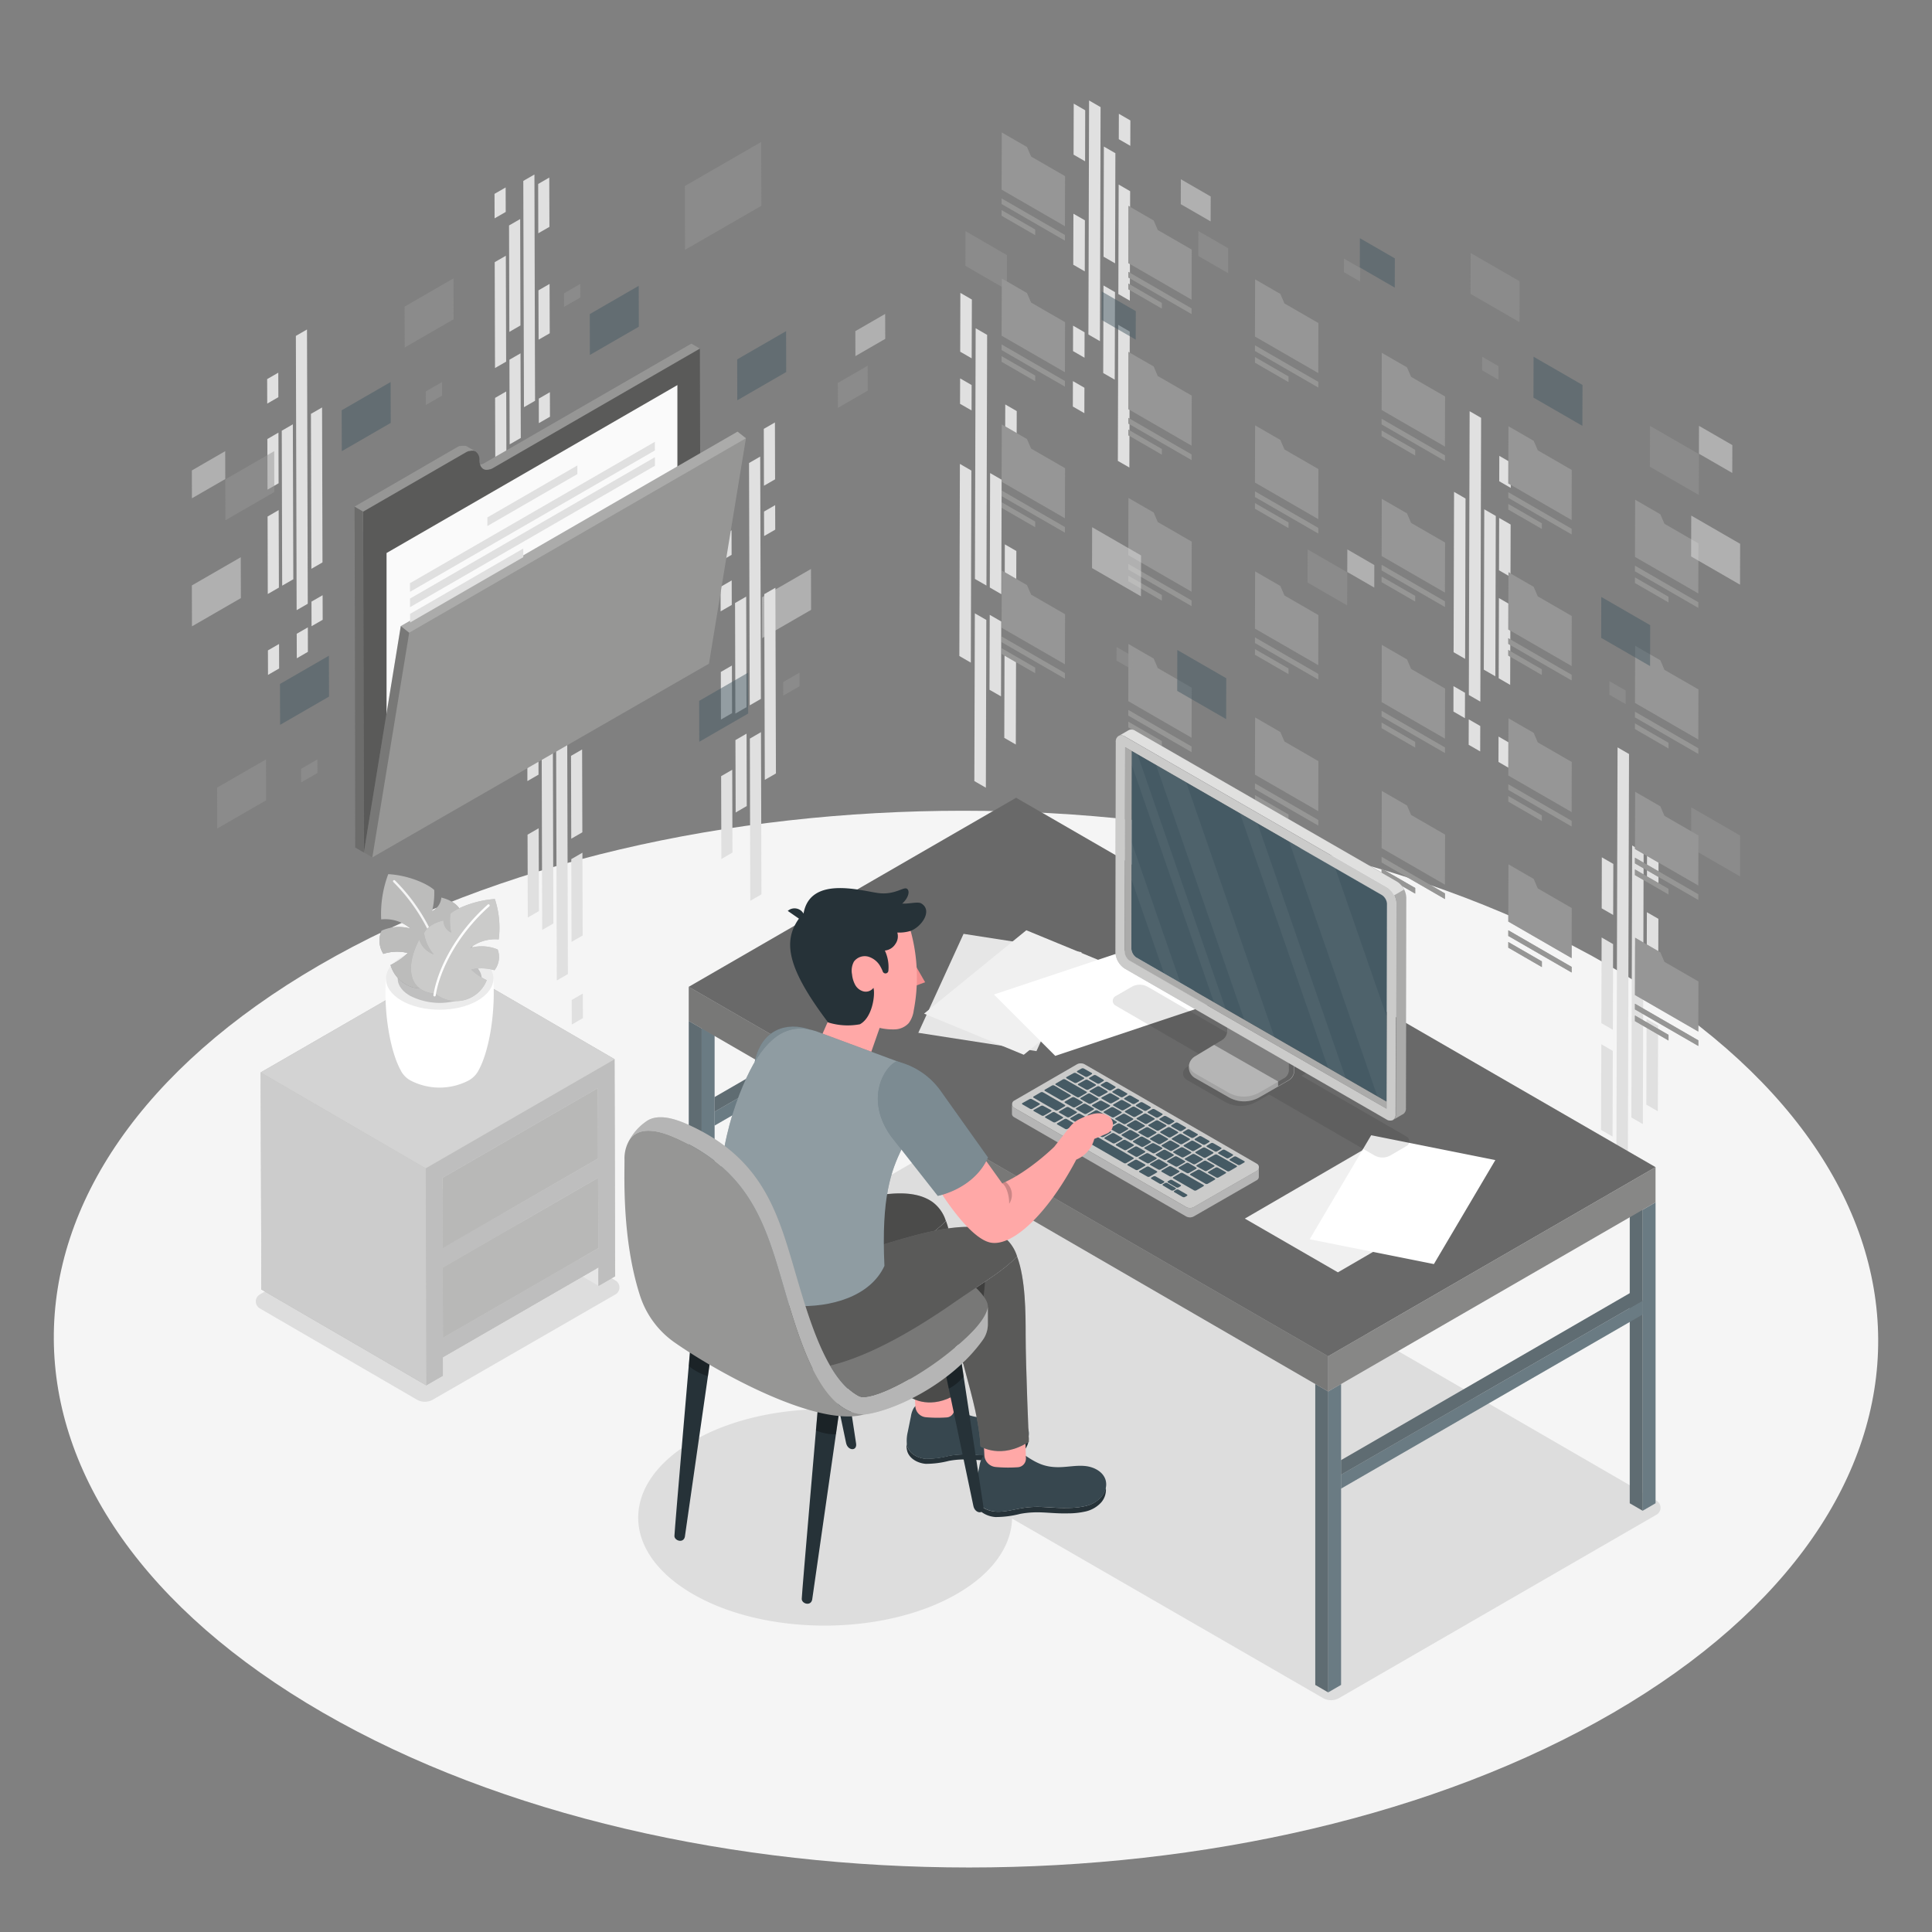 <svg xmlns="http://www.w3.org/2000/svg" viewBox="0 0 500 500"><rect x="0" y="0" width="500" height="500" fill="#808080" stroke="none"/><g id="freepik--Floor--inject-224"><path d="M416.39,249.87c-92.5-53.4-242-53.4-333.87,0s-91.41,140,1.09,193.39,242,53.4,333.87,0S508.89,303.28,416.39,249.87Z" style="fill:#f5f5f5"></path></g><g id="freepik--Shadows--inject-224"><path d="M112,362.24,159.27,335a2.09,2.09,0,0,0,0-3.62l-41.64-24.19a2.08,2.08,0,0,0-2.09,0L67.25,335a2.09,2.09,0,0,0,0,3.62l40.59,23.58A4.16,4.16,0,0,0,112,362.24Z" style="opacity:0.1"></path><path d="M428.71,388.38,256.89,288.91l-84.24,48.65a2.09,2.09,0,0,0,0,3.62l40.22,23.5c-12.1.12-24.15,2.85-33.4,8.19-19,10.95-19.06,28.69-.23,39.63s49.46,10.94,68.41,0c9.34-5.39,14.09-12.44,14.27-19.5l80.46,46.45a4.18,4.18,0,0,0,4.19,0L428.71,392A2.1,2.1,0,0,0,428.71,388.38Z" style="opacity:0.1"></path></g><g id="freepik--Furniture--inject-224"><polygon points="150.77 330.37 154.9 332.78 154.89 328 150.77 330.37" style="fill:#e6e6e6"></polygon><polygon points="154.79 304.87 154.79 304.82 154.79 304.82 154.79 304.82 154.79 304.87" style="fill:#787878"></polygon><rect x="134.68" y="293.21" height="46.42" style="fill:#cfcfcf"></rect><polygon points="154.72 281.61 114.52 304.82 114.52 304.82 154.72 281.61" style="fill:#cfcfcf"></polygon><path d="M154.89,328v4.78l4.31-2.49-.16-56.17-48.89,28.23.16,56.17,4.3-2.49v-4.78l36.16-20.88Zm-40.37-23.18h0l40.2-23.21.05,18.22L114.57,323Zm.06,23.21h0l40.21-23.21h0v.05l.05,18.16-40.21,23.21Z" style="fill:#969695"></path><path d="M154.89,328v4.78l4.31-2.49-.16-56.17-48.89,28.23.16,56.17,4.3-2.49v-4.78l36.16-20.88Zm-40.37-23.18h0l40.2-23.21.05,18.22L114.57,323Zm.06,23.21h0l40.21-23.21h0v.05l.05,18.16-40.21,23.21Z" style="fill:#fff;opacity:0.3"></path><polygon points="154.84 323.03 154.79 304.87 154.79 304.82 114.58 328.03 114.58 328.03 114.63 346.24 154.84 323.03" style="fill:#969695"></polygon><polygon points="154.77 299.83 154.72 281.61 114.52 304.82 114.52 304.82 114.57 323.04 154.77 299.83" style="fill:#969695"></polygon><polygon points="154.84 323.03 154.79 304.87 154.79 304.82 114.58 328.03 114.58 328.03 114.63 346.24 154.84 323.03" style="fill:#fff;opacity:0.2"></polygon><polygon points="154.77 299.83 154.72 281.61 114.52 304.82 114.52 304.82 114.57 323.04 154.77 299.83" style="fill:#fff;opacity:0.2"></polygon><polygon points="110.16 302.35 67.48 277.54 67.64 333.71 110.32 358.52 110.16 302.35" style="fill:#969695"></polygon><polygon points="110.16 302.35 67.48 277.54 67.64 333.71 110.32 358.52 110.16 302.35" style="fill:#fff;opacity:0.5"></polygon><polygon points="110.16 302.35 159.05 274.12 116.37 249.32 67.48 277.54 110.16 302.35" style="fill:#969695"></polygon><polygon points="110.16 302.35 159.05 274.12 116.37 249.32 67.48 277.54 110.16 302.35" style="fill:#fff;opacity:0.6"></polygon><polygon points="159.05 274.12 116.37 249.32 67.48 277.54 67.64 333.71 110.32 358.52 114.62 356.03 114.61 351.25 150.77 330.37 154.89 328 154.9 332.78 159.21 330.29 159.05 274.12" style="opacity:0.1"></polygon><polygon points="159.05 274.12 116.37 249.32 67.48 277.54 67.64 333.71 110.32 358.52 114.62 356.03 114.61 351.25 150.77 330.37 154.89 328 154.9 332.78 159.21 330.29 159.05 274.12" style="fill:#fff;opacity:0.3"></polygon><path d="M99.87,253.27l13.9.4,13.9-.4c.6,9.39-1.23,19-3.76,23.62h0a6.28,6.28,0,0,1-2.75,2.8,16.29,16.29,0,0,1-14.8,0,6.14,6.14,0,0,1-2.75-2.87C101.09,272.12,99.28,262.61,99.87,253.27Z" style="fill:#fff"></path><path d="M104,247.58c-5.45,3.14-5.48,8.24-.07,11.38s14.21,3.15,19.66,0,5.47-8.24.06-11.38S109.42,244.43,104,247.58Z" style="fill:#ebebeb"></path><path d="M106.13,248.83c-4.25,2.45-4.27,6.43,0,8.88a16.93,16.93,0,0,0,15.34,0c4.25-2.45,4.27-6.43,0-8.88A16.87,16.87,0,0,0,106.13,248.83Z" style="fill:#e0e0e0"></path><g style="opacity:0.15"><path d="M106.13,248.83c-4.25,2.45-4.27,6.43,0,8.88a16.93,16.93,0,0,0,15.34,0c4.25-2.45,4.27-6.43,0-8.88A16.87,16.87,0,0,0,106.13,248.83Z"></path></g><path d="M114.93,253.66a9.18,9.18,0,0,1-8.15,1.86,8.56,8.56,0,0,1-5.71-5.78,16.8,16.8,0,0,0,4.46-3.1,11.54,11.54,0,0,0-6.32.22,6.43,6.43,0,0,1-.47-6,11,11,0,0,1,7.53-.52,10,10,0,0,0-7.62-2.4,29.2,29.2,0,0,1,1.83-11.71c5.18.27,10.21,2.5,11.9,4.11a19,19,0,0,1-.57,5.51,4.46,4.46,0,0,0,2.41-3.56c3.24.81,4.63,2.43,5.13,3.66a13.56,13.56,0,0,1-3.07,6.22c3-.92,4.28-4.31,4.28-4.31C123.56,244.94,123,253,114.93,253.66Z" style="fill:#969695"></path><path d="M114.93,253.66a9.18,9.18,0,0,1-8.15,1.86,8.56,8.56,0,0,1-5.71-5.78,16.8,16.8,0,0,0,4.46-3.1,11.54,11.54,0,0,0-6.32.22,6.43,6.43,0,0,1-.47-6,11,11,0,0,1,7.53-.52,10,10,0,0,0-7.62-2.4,29.2,29.2,0,0,1,1.83-11.71c5.18.27,10.21,2.5,11.9,4.11a19,19,0,0,1-.57,5.51,4.46,4.46,0,0,0,2.41-3.56c3.24.81,4.63,2.43,5.13,3.66a13.56,13.56,0,0,1-3.07,6.22c3-.92,4.28-4.31,4.28-4.31C123.56,244.94,123,253,114.93,253.66Z" style="opacity:0.2"></path><path d="M114.93,253.66a9.18,9.18,0,0,1-8.15,1.86,8.56,8.56,0,0,1-5.71-5.78,16.8,16.8,0,0,0,4.46-3.1,11.54,11.54,0,0,0-6.32.22,6.43,6.43,0,0,1-.47-6,11,11,0,0,1,7.53-.52,10,10,0,0,0-7.62-2.4,29.2,29.2,0,0,1,1.83-11.71c5.18.27,10.21,2.5,11.9,4.11a19,19,0,0,1-.57,5.51,4.46,4.46,0,0,0,2.41-3.56c3.24.81,4.63,2.43,5.13,3.66a13.56,13.56,0,0,1-3.07,6.22c3-.92,4.28-4.31,4.28-4.31C123.56,244.94,123,253,114.93,253.66Z" style="fill:#fff;opacity:0.5"></path><path d="M115.11,254.43h0a.29.29,0,0,0,.27-.32c-.49-6.55-4.24-17.35-13.16-26.26a.3.3,0,0,0-.43,0,.31.31,0,0,0,0,.42c8.82,8.8,12.51,19.44,13,25.88A.29.29,0,0,0,115.11,254.43Z" style="fill:#f5f5f5"></path><path d="M112.67,257.16a8.5,8.5,0,0,0,13.3-3.5,14.05,14.05,0,0,1-4-2.74,11.52,11.52,0,0,1,6,.18,5.58,5.58,0,0,0,.83-5.37,10.85,10.85,0,0,0-7.11-.42,10.44,10.44,0,0,1,7.38-2.19,23.77,23.77,0,0,0-1-10.45c-4.94.3-9.83,2.34-11.52,3.79a15.61,15.61,0,0,0,.2,4.89,3.58,3.58,0,0,1-2-3.14c-3.09.74-4.49,2.19-5,3.29a10.83,10.83,0,0,0,2.5,5.49,6.14,6.14,0,0,1-3.75-3.8C105.14,249.48,105.19,256.56,112.67,257.16Z" style="fill:#969695"></path><path d="M112.67,257.16a8.5,8.5,0,0,0,13.3-3.5,14.05,14.05,0,0,1-4-2.74,11.52,11.52,0,0,1,6,.18,5.58,5.58,0,0,0,.83-5.37,10.85,10.85,0,0,0-7.11-.42,10.44,10.44,0,0,1,7.38-2.19,23.77,23.77,0,0,0-1-10.45c-4.94.3-9.83,2.34-11.52,3.79a15.61,15.61,0,0,0,.2,4.89,3.58,3.58,0,0,1-2-3.14c-3.09.74-4.49,2.19-5,3.29a10.83,10.83,0,0,0,2.5,5.49,6.14,6.14,0,0,1-3.75-3.8C105.14,249.48,105.19,256.56,112.67,257.16Z" style="fill:#fff;opacity:0.5"></path><path d="M112.47,257.88a.3.3,0,0,0,.29-.26c.85-5.7,5-15.15,13.87-23.06a.3.3,0,0,0-.4-.45c-9,8-13.19,17.63-14.06,23.42a.3.3,0,0,0,.25.34Z" style="fill:#fff"></path></g><g id="freepik--Data--inject-224"><polygon points="380.13 179.86 383.11 181.58 383.31 108.14 380.34 106.42 380.13 179.86" style="fill:#e0e0e0"></polygon><polygon points="380.09 192.75 383.07 194.47 383.09 187.89 380.11 186.17 380.09 192.75" style="fill:#e0e0e0"></polygon><polygon points="376.15 184.15 379.12 185.87 379.14 179.29 376.16 177.57 376.15 184.15" style="fill:#e0e0e0"></polygon><polygon points="387.8 197.19 390.77 198.91 390.79 192.34 387.82 190.62 387.8 197.19" style="fill:#e0e0e0"></polygon><polygon points="388.02 117.98 388 124.55 390.98 126.27 391 119.7 388.02 117.98" style="fill:#e0e0e0"></polygon><polygon points="384.01 173.31 386.99 175.02 387.11 133.53 384.13 131.81 384.01 173.31" style="fill:#e0e0e0"></polygon><polygon points="376.19 168.79 379.17 170.51 379.28 129.02 376.31 127.3 376.19 168.79" style="fill:#e0e0e0"></polygon><polygon points="387.94 147.59 390.91 149.31 390.95 135.75 387.98 134.04 387.94 147.59" style="fill:#e0e0e0"></polygon><polygon points="387.86 175.53 390.83 177.25 390.89 156.5 387.92 154.78 387.86 175.53" style="fill:#e0e0e0"></polygon><polygon points="260.16 104.67 260.14 111.25 263.11 112.97 263.13 106.39 260.16 104.67" style="fill:#e0e0e0"></polygon><polygon points="248.46 104.51 251.44 106.22 251.46 99.65 248.48 97.93 248.46 104.51" style="fill:#e0e0e0"></polygon><polygon points="248.5 91.02 251.47 92.74 251.52 77.52 248.54 75.8 248.5 91.02" style="fill:#e0e0e0"></polygon><polygon points="260.1 124.66 263.08 126.38 263.1 119.81 260.12 118.09 260.1 124.66" style="fill:#e0e0e0"></polygon><polygon points="252.31 149.83 255.29 151.54 255.47 86.67 252.5 84.95 252.31 149.83" style="fill:#e0e0e0"></polygon><polygon points="252.16 202.14 255.14 203.86 255.26 160.44 252.29 158.73 252.16 202.14" style="fill:#e0e0e0"></polygon><polygon points="256.16 152.05 259.14 153.77 259.22 124.15 256.24 122.43 256.16 152.05" style="fill:#e0e0e0"></polygon><polygon points="256.08 178.51 259.06 180.22 259.12 160.84 256.14 159.12 256.08 178.51" style="fill:#e0e0e0"></polygon><polygon points="248.28 169.77 251.25 171.49 251.39 121.78 248.42 120.06 248.28 169.77" style="fill:#e0e0e0"></polygon><polygon points="259.91 190.96 262.89 192.68 262.95 170.51 259.97 168.79 259.91 190.96" style="fill:#e0e0e0"></polygon><polygon points="260.02 153.63 262.99 155.35 263.03 142.6 260.05 140.88 260.02 153.63" style="fill:#e0e0e0"></polygon><polygon points="426.29 206.86 426.27 213.44 429.25 215.15 429.27 208.58 426.29 206.86" style="fill:#e0e0e0"></polygon><polygon points="414.29 314.54 417.27 316.26 417.29 309.68 414.31 307.96 414.29 314.54" style="fill:#e0e0e0"></polygon><polygon points="426.23 227.6 429.21 229.32 429.23 222.75 426.25 221.03 426.23 227.6" style="fill:#e0e0e0"></polygon><polygon points="418.31 302.74 421.28 304.46 421.59 195.14 418.62 193.42 418.31 302.74" style="fill:#e0e0e0"></polygon><polygon points="422.2 289.2 425.17 290.92 425.37 220.53 422.4 218.81 422.2 289.2" style="fill:#e0e0e0"></polygon><polygon points="414.52 235.08 417.49 236.79 417.53 223.59 414.55 221.87 414.52 235.08" style="fill:#e0e0e0"></polygon><polygon points="414.43 264.79 417.41 266.51 417.47 244.34 414.5 242.62 414.43 264.79" style="fill:#e0e0e0"></polygon><polygon points="414.35 292.42 417.33 294.14 417.39 271.97 414.42 270.25 414.35 292.42" style="fill:#e0e0e0"></polygon><polygon points="426.07 285.88 429.05 287.6 429.11 265.43 426.13 263.71 426.07 285.88" style="fill:#e0e0e0"></polygon><polygon points="426.17 249.36 429.15 251.08 429.19 237.79 426.21 236.08 426.17 249.36" style="fill:#e0e0e0"></polygon><polygon points="289.56 29.45 289.54 36.02 292.52 37.74 292.54 31.17 289.56 29.45" style="fill:#e0e0e0"></polygon><polygon points="277.7 90.86 280.67 92.58 280.69 86 277.71 84.28 277.7 90.86" style="fill:#e0e0e0"></polygon><polygon points="277.65 105.21 280.63 106.93 280.65 100.35 277.67 98.63 277.65 105.21" style="fill:#e0e0e0"></polygon><polygon points="281.68 86.57 284.66 88.29 284.83 27.72 281.85 26 281.68 86.57" style="fill:#e0e0e0"></polygon><polygon points="285.6 66.43 288.58 68.15 288.66 39.65 285.68 37.93 285.6 66.43" style="fill:#e0e0e0"></polygon><polygon points="285.51 96.54 288.49 98.26 288.56 75.6 285.58 73.88 285.51 96.54" style="fill:#e0e0e0"></polygon><polygon points="277.84 40.02 280.82 41.74 280.85 28.54 277.88 26.82 277.84 40.02" style="fill:#e0e0e0"></polygon><polygon points="277.76 68.51 280.74 70.23 280.77 57.02 277.8 55.31 277.76 68.51" style="fill:#e0e0e0"></polygon><polygon points="289.3 119.28 292.28 120.99 292.38 85.8 289.4 84.08 289.3 119.28" style="fill:#e0e0e0"></polygon><polygon points="289.43 76.1 292.4 77.82 292.48 49.48 289.51 47.76 289.43 76.1" style="fill:#e0e0e0"></polygon><polygon points="265.78 151.42 266.85 153.88 275.64 158.96 275.6 171.92 259.21 162.46 259.25 150.15 259.25 149.49 259.25 147.65 265.78 151.42" style="fill:#969695"></polygon><polygon points="259.21 166.18 275.6 175.64 275.6 174.19 259.21 164.72 259.21 166.18" style="fill:#969695"></polygon><polygon points="259.21 167.76 259.21 169.22 267.9 174.23 267.9 172.78 259.21 167.76" style="fill:#969695"></polygon><polygon points="259.21 166.18 275.6 175.64 275.6 174.19 259.21 164.72 259.21 166.18" style="fill:#969695;opacity:0.2"></polygon><polygon points="259.21 167.76 259.21 169.22 267.9 174.23 267.9 172.78 259.21 167.76" style="fill:#969695;opacity:0.2"></polygon><polygon points="265.78 113.62 266.85 116.09 275.64 121.16 275.6 134.13 259.21 124.67 259.25 112.36 259.25 111.7 259.25 109.85 265.78 113.62" style="fill:#969695"></polygon><polygon points="259.21 128.39 275.6 137.85 275.6 136.4 259.21 126.93 259.21 128.39" style="fill:#969695"></polygon><polygon points="259.21 129.97 259.21 131.42 267.9 136.44 267.9 134.98 259.21 129.97" style="fill:#969695"></polygon><polygon points="259.21 128.39 275.6 137.85 275.6 136.4 259.21 126.93 259.21 128.39" style="fill:#969695;opacity:0.2"></polygon><polygon points="259.21 129.97 259.21 131.42 267.9 136.44 267.9 134.98 259.21 129.97" style="fill:#969695;opacity:0.2"></polygon><polygon points="265.78 75.83 266.85 78.3 275.64 83.37 275.6 96.34 259.21 86.88 259.25 74.57 259.25 73.91 259.25 72.06 265.78 75.83" style="fill:#969695"></polygon><polygon points="259.21 90.6 275.6 100.06 275.6 98.6 259.21 89.14 259.21 90.6" style="fill:#969695"></polygon><polygon points="259.21 92.18 259.21 93.63 267.9 98.65 267.9 97.19 259.21 92.18" style="fill:#969695"></polygon><polygon points="259.21 90.6 275.6 100.06 275.6 98.6 259.21 89.14 259.21 90.6" style="fill:#969695;opacity:0.2"></polygon><polygon points="259.21 92.18 259.21 93.63 267.9 98.65 267.9 97.19 259.21 92.18" style="fill:#969695;opacity:0.2"></polygon><polygon points="265.78 38.04 266.85 40.51 275.64 45.58 275.6 58.55 259.21 49.08 259.25 36.78 259.25 36.12 259.25 34.27 265.78 38.04" style="fill:#969695"></polygon><polygon points="259.21 52.8 275.6 62.27 275.6 60.81 259.21 51.35 259.21 52.8" style="fill:#969695"></polygon><polygon points="259.21 54.38 259.21 55.84 267.9 60.85 267.9 59.4 259.21 54.38" style="fill:#969695"></polygon><polygon points="259.21 52.8 275.6 62.27 275.6 60.81 259.21 51.35 259.21 52.8" style="fill:#969695;opacity:0.2"></polygon><polygon points="259.21 54.38 259.21 55.84 267.9 60.85 267.9 59.4 259.21 54.38" style="fill:#969695;opacity:0.2"></polygon><polygon points="298.57 170.43 299.63 172.89 308.42 177.97 308.38 190.93 292 181.47 292.03 169.16 292.03 168.5 292.04 166.66 298.57 170.43" style="fill:#969695"></polygon><polygon points="292 185.19 308.38 194.65 308.38 193.2 292 183.73 292 185.19" style="fill:#969695"></polygon><polygon points="292 186.77 292 188.23 300.68 193.24 300.68 191.78 292 186.77" style="fill:#969695"></polygon><polygon points="292 185.19 308.38 194.65 308.38 193.2 292 183.73 292 185.19" style="fill:#969695;opacity:0.2"></polygon><polygon points="292 186.77 292 188.23 300.68 193.24 300.68 191.78 292 186.77" style="fill:#969695;opacity:0.2"></polygon><polygon points="298.57 132.63 299.63 135.1 308.42 140.17 308.38 153.14 292 143.68 292.03 131.37 292.03 130.71 292.04 128.86 298.57 132.63" style="fill:#969695"></polygon><polygon points="292 147.4 308.38 156.86 308.38 155.41 292 145.94 292 147.4" style="fill:#969695"></polygon><polygon points="292 148.98 292 150.43 300.68 155.45 300.68 153.99 292 148.98" style="fill:#969695"></polygon><polygon points="292 147.4 308.38 156.86 308.38 155.41 292 145.94 292 147.4" style="fill:#969695;opacity:0.2"></polygon><polygon points="292 148.98 292 150.43 300.68 155.45 300.68 153.99 292 148.98" style="fill:#969695;opacity:0.2"></polygon><polygon points="298.57 94.84 299.63 97.31 308.42 102.38 308.38 115.35 292 105.88 292.03 93.58 292.03 92.92 292.04 91.07 298.57 94.84" style="fill:#969695"></polygon><polygon points="292 109.61 308.38 119.07 308.38 117.61 292 108.15 292 109.61" style="fill:#969695"></polygon><polygon points="292 111.19 292 112.64 300.68 117.66 300.68 116.2 292 111.19" style="fill:#969695"></polygon><polygon points="292 109.61 308.38 119.07 308.38 117.61 292 108.15 292 109.61" style="fill:#969695;opacity:0.2"></polygon><polygon points="292 111.19 292 112.64 300.68 117.66 300.68 116.2 292 111.19" style="fill:#969695;opacity:0.2"></polygon><polygon points="298.57 57.05 299.63 59.52 308.42 64.59 308.38 77.56 292 68.09 292.03 55.79 292.03 55.13 292.04 53.28 298.57 57.05" style="fill:#969695"></polygon><polygon points="292 71.81 308.38 81.28 308.38 79.82 292 70.36 292 71.81" style="fill:#969695"></polygon><polygon points="292 73.39 292 74.85 300.68 79.86 300.68 78.41 292 73.39" style="fill:#969695"></polygon><polygon points="292 71.81 308.38 81.28 308.38 79.82 292 70.36 292 71.81" style="fill:#969695;opacity:0.2"></polygon><polygon points="292 73.39 292 74.85 300.68 79.86 300.68 78.41 292 73.39" style="fill:#969695;opacity:0.2"></polygon><polygon points="331.35 189.44 332.42 191.9 341.2 196.98 341.17 209.94 324.78 200.48 324.81 188.17 324.81 187.51 324.82 185.66 331.35 189.44" style="fill:#969695"></polygon><polygon points="324.78 204.2 341.17 213.66 341.17 212.21 324.78 202.74 324.78 204.2" style="fill:#969695"></polygon><polygon points="324.78 205.78 324.78 207.24 333.46 212.25 333.46 210.79 324.78 205.78" style="fill:#969695"></polygon><polygon points="324.78 204.2 341.17 213.66 341.17 212.21 324.78 202.74 324.78 204.2" style="fill:#969695;opacity:0.2"></polygon><polygon points="324.78 205.78 324.78 207.24 333.46 212.25 333.46 210.79 324.78 205.78" style="fill:#969695;opacity:0.2"></polygon><polygon points="331.35 151.64 332.42 154.11 341.2 159.18 341.17 172.15 324.78 162.69 324.81 150.38 324.81 149.72 324.82 147.87 331.35 151.64" style="fill:#969695"></polygon><polygon points="324.78 166.41 341.17 175.87 341.17 174.41 324.78 164.95 324.78 166.41" style="fill:#969695"></polygon><polygon points="324.78 167.99 324.78 169.44 333.46 174.46 333.46 173 324.78 167.99" style="fill:#969695"></polygon><polygon points="324.78 166.41 341.17 175.87 341.17 174.41 324.78 164.95 324.78 166.41" style="fill:#969695;opacity:0.2"></polygon><polygon points="324.78 167.99 324.78 169.44 333.46 174.46 333.46 173 324.78 167.99" style="fill:#969695;opacity:0.2"></polygon><polygon points="331.35 113.85 332.42 116.32 341.2 121.39 341.17 134.36 324.78 124.89 324.81 112.59 324.81 111.93 324.82 110.08 331.35 113.85" style="fill:#969695"></polygon><polygon points="324.78 128.62 341.17 138.08 341.17 136.62 324.78 127.16 324.78 128.62" style="fill:#969695"></polygon><polygon points="324.78 130.2 324.78 131.65 333.46 136.67 333.46 135.21 324.78 130.2" style="fill:#969695"></polygon><polygon points="324.78 128.62 341.17 138.08 341.17 136.62 324.78 127.16 324.78 128.62" style="fill:#969695;opacity:0.2"></polygon><polygon points="324.78 130.2 324.78 131.65 333.46 136.67 333.46 135.21 324.78 130.2" style="fill:#969695;opacity:0.2"></polygon><polygon points="331.35 76.06 332.42 78.53 341.2 83.6 341.17 96.56 324.78 87.1 324.81 74.8 324.81 74.14 324.82 72.29 331.35 76.06" style="fill:#969695"></polygon><polygon points="324.78 90.82 341.17 100.29 341.17 98.83 324.78 89.37 324.78 90.82" style="fill:#969695"></polygon><polygon points="324.78 92.4 324.78 93.86 333.46 98.88 333.46 97.42 324.78 92.4" style="fill:#969695"></polygon><polygon points="324.78 90.82 341.17 100.29 341.17 98.83 324.78 89.37 324.78 90.82" style="fill:#969695;opacity:0.2"></polygon><polygon points="324.78 92.4 324.78 93.86 333.46 98.88 333.46 97.42 324.78 92.4" style="fill:#969695;opacity:0.2"></polygon><polygon points="364.13 208.45 365.2 210.91 373.99 215.99 373.95 228.95 357.56 219.49 357.6 207.18 357.6 206.52 357.6 204.68 364.13 208.45" style="fill:#969695"></polygon><polygon points="357.56 223.21 373.95 232.67 373.95 231.22 357.56 221.75 357.56 223.21" style="fill:#969695"></polygon><polygon points="357.56 224.79 357.56 226.25 366.25 231.26 366.25 229.81 357.56 224.79" style="fill:#969695"></polygon><polygon points="357.56 223.21 373.95 232.67 373.95 231.22 357.56 221.75 357.56 223.21" style="fill:#969695;opacity:0.2"></polygon><polygon points="357.56 224.79 357.56 226.25 366.25 231.26 366.25 229.81 357.56 224.79" style="fill:#969695;opacity:0.2"></polygon><polygon points="364.13 170.65 365.2 173.12 373.99 178.19 373.95 191.16 357.56 181.7 357.6 169.39 357.6 168.73 357.6 166.88 364.13 170.65" style="fill:#969695"></polygon><polygon points="357.56 185.42 373.95 194.88 373.95 193.43 357.56 183.96 357.56 185.42" style="fill:#969695"></polygon><polygon points="357.56 187 357.56 188.45 366.25 193.47 366.25 192.01 357.56 187" style="fill:#969695"></polygon><polygon points="357.56 185.42 373.95 194.88 373.95 193.43 357.56 183.96 357.56 185.42" style="fill:#969695;opacity:0.2"></polygon><polygon points="357.56 187 357.56 188.45 366.25 193.47 366.25 192.01 357.56 187" style="fill:#969695;opacity:0.2"></polygon><polygon points="364.13 132.86 365.2 135.33 373.99 140.4 373.95 153.37 357.56 143.9 357.6 131.6 357.6 130.94 357.6 129.09 364.13 132.86" style="fill:#969695"></polygon><polygon points="357.56 147.63 373.95 157.09 373.95 155.63 357.56 146.17 357.56 147.63" style="fill:#969695"></polygon><polygon points="357.56 149.21 357.56 150.66 366.25 155.68 366.25 154.22 357.56 149.21" style="fill:#969695"></polygon><polygon points="357.56 147.63 373.95 157.09 373.95 155.63 357.56 146.17 357.56 147.63" style="fill:#969695;opacity:0.2"></polygon><polygon points="357.56 149.21 357.56 150.66 366.25 155.68 366.25 154.22 357.56 149.21" style="fill:#969695;opacity:0.2"></polygon><polygon points="364.13 95.07 365.2 97.53 373.99 102.61 373.95 115.58 357.56 106.11 357.6 93.81 357.6 93.15 357.6 91.3 364.13 95.07" style="fill:#969695"></polygon><polygon points="357.56 109.83 373.95 119.3 373.95 117.84 357.56 108.38 357.56 109.83" style="fill:#969695"></polygon><polygon points="357.56 111.41 357.56 112.87 366.25 117.89 366.25 116.43 357.56 111.41" style="fill:#969695"></polygon><polygon points="357.56 109.83 373.95 119.3 373.95 117.84 357.56 108.38 357.56 109.83" style="fill:#969695;opacity:0.2"></polygon><polygon points="357.56 111.41 357.56 112.87 366.25 117.89 366.25 116.43 357.56 111.41" style="fill:#969695;opacity:0.2"></polygon><polygon points="396.92 227.46 397.98 229.92 406.77 235 406.74 247.96 390.35 238.5 390.38 226.19 390.38 225.53 390.39 223.69 396.92 227.46" style="fill:#969695"></polygon><polygon points="390.35 242.22 406.74 251.68 406.74 250.23 390.35 240.76 390.35 242.22" style="fill:#969695"></polygon><polygon points="390.35 243.8 390.35 245.25 399.03 250.27 399.03 248.81 390.35 243.8" style="fill:#969695"></polygon><polygon points="390.35 242.22 406.74 251.68 406.74 250.23 390.35 240.76 390.35 242.22" style="fill:#969695;opacity:0.2"></polygon><polygon points="390.35 243.8 390.35 245.25 399.03 250.27 399.03 248.81 390.35 243.8" style="fill:#969695;opacity:0.2"></polygon><polygon points="396.92 189.66 397.98 192.13 406.77 197.2 406.74 210.17 390.35 200.71 390.38 188.4 390.38 187.74 390.39 185.89 396.92 189.66" style="fill:#969695"></polygon><polygon points="390.35 204.43 406.74 213.89 406.74 212.44 390.35 202.97 390.35 204.43" style="fill:#969695"></polygon><polygon points="390.35 206.01 390.35 207.46 399.03 212.48 399.03 211.02 390.35 206.01" style="fill:#969695"></polygon><polygon points="390.35 204.43 406.74 213.89 406.74 212.44 390.35 202.97 390.35 204.43" style="fill:#969695;opacity:0.2"></polygon><polygon points="390.35 206.01 390.35 207.46 399.03 212.48 399.03 211.02 390.35 206.01" style="fill:#969695;opacity:0.2"></polygon><polygon points="396.92 151.87 397.98 154.34 406.77 159.41 406.74 172.38 390.35 162.91 390.38 150.61 390.38 149.95 390.39 148.1 396.92 151.87" style="fill:#969695"></polygon><polygon points="390.35 166.64 406.74 176.1 406.74 174.64 390.35 165.18 390.35 166.64" style="fill:#969695"></polygon><polygon points="390.35 168.22 390.35 169.67 399.03 174.69 399.03 173.23 390.35 168.22" style="fill:#969695"></polygon><polygon points="390.35 166.64 406.74 176.1 406.74 174.64 390.35 165.18 390.35 166.64" style="fill:#969695;opacity:0.2"></polygon><polygon points="390.35 168.22 390.35 169.67 399.03 174.69 399.03 173.23 390.35 168.22" style="fill:#969695;opacity:0.2"></polygon><polygon points="396.92 114.08 397.98 116.54 406.77 121.62 406.74 134.59 390.35 125.12 390.38 112.82 390.38 112.16 390.39 110.31 396.92 114.08" style="fill:#969695"></polygon><polygon points="390.35 128.84 406.74 138.31 406.74 136.85 390.35 127.39 390.35 128.84" style="fill:#969695"></polygon><polygon points="390.35 130.42 390.35 131.88 399.03 136.89 399.03 135.44 390.35 130.42" style="fill:#969695"></polygon><polygon points="390.35 128.84 406.74 138.31 406.74 136.85 390.35 127.39 390.35 128.84" style="fill:#969695;opacity:0.2"></polygon><polygon points="390.35 130.42 390.35 131.88 399.03 136.89 399.03 135.44 390.35 130.42" style="fill:#969695;opacity:0.2"></polygon><polygon points="429.7 246.47 430.76 248.93 439.56 254 439.52 266.97 423.13 257.51 423.16 245.2 423.17 244.54 423.17 242.69 429.7 246.47" style="fill:#969695"></polygon><polygon points="423.13 261.23 439.52 270.69 439.52 269.24 423.13 259.77 423.13 261.23" style="fill:#969695"></polygon><polygon points="423.13 262.81 423.13 264.26 431.81 269.28 431.81 267.82 423.13 262.81" style="fill:#969695"></polygon><polygon points="423.13 261.23 439.52 270.69 439.52 269.24 423.13 259.77 423.13 261.23" style="fill:#969695;opacity:0.2"></polygon><polygon points="423.13 262.81 423.13 264.26 431.81 269.28 431.81 267.82 423.13 262.81" style="fill:#969695;opacity:0.2"></polygon><polygon points="429.7 208.67 430.76 211.14 439.56 216.21 439.52 229.18 423.13 219.72 423.16 207.41 423.17 206.75 423.17 204.9 429.7 208.67" style="fill:#969695"></polygon><polygon points="423.13 223.44 439.52 232.9 439.52 231.44 423.13 221.98 423.13 223.44" style="fill:#969695"></polygon><polygon points="423.13 225.02 423.13 226.47 431.81 231.49 431.81 230.03 423.13 225.02" style="fill:#969695"></polygon><polygon points="423.13 223.44 439.52 232.9 439.52 231.44 423.13 221.98 423.13 223.44" style="fill:#969695;opacity:0.2"></polygon><polygon points="423.13 225.02 423.13 226.47 431.81 231.49 431.81 230.03 423.13 225.02" style="fill:#969695;opacity:0.2"></polygon><polygon points="429.7 170.88 430.76 173.35 439.56 178.42 439.52 191.39 423.13 181.92 423.16 169.62 423.17 168.96 423.17 167.11 429.7 170.88" style="fill:#969695"></polygon><polygon points="423.13 185.65 439.52 195.11 439.52 193.65 423.13 184.19 423.13 185.65" style="fill:#969695"></polygon><polygon points="423.13 187.22 423.13 188.68 431.81 193.7 431.81 192.24 423.13 187.22" style="fill:#969695"></polygon><polygon points="423.13 185.65 439.52 195.11 439.52 193.65 423.13 184.19 423.13 185.65" style="fill:#969695;opacity:0.2"></polygon><polygon points="423.13 187.22 423.13 188.68 431.81 193.7 431.81 192.24 423.13 187.22" style="fill:#969695;opacity:0.2"></polygon><polygon points="429.7 133.09 430.76 135.55 439.56 140.63 439.52 153.59 423.13 144.13 423.16 131.83 423.17 131.17 423.17 129.32 429.7 133.09" style="fill:#969695"></polygon><polygon points="423.13 147.85 439.52 157.32 439.52 155.86 423.13 146.4 423.13 147.85" style="fill:#969695"></polygon><polygon points="423.13 149.43 423.13 150.89 431.81 155.9 431.81 154.45 423.13 149.43" style="fill:#969695"></polygon><polygon points="423.13 147.85 439.52 157.32 439.52 155.86 423.13 146.4 423.13 147.85" style="fill:#969695;opacity:0.2"></polygon><polygon points="423.13 149.43 423.13 150.89 431.81 155.9 431.81 154.45 423.13 149.43" style="fill:#969695;opacity:0.2"></polygon><g style="opacity:0.3"><polygon points="265.78 151.42 266.85 153.88 275.64 158.96 275.6 171.92 259.21 162.46 259.25 150.15 259.25 149.49 259.25 147.65 265.78 151.42"></polygon><polygon points="259.21 166.18 275.6 175.64 275.6 174.19 259.21 164.72 259.21 166.18"></polygon><polygon points="259.21 167.76 259.21 169.22 267.9 174.23 267.9 172.78 259.21 167.76"></polygon><polygon points="259.21 166.18 275.6 175.64 275.6 174.19 259.21 164.72 259.21 166.18" style="opacity:0.2"></polygon><polygon points="259.21 167.76 259.21 169.22 267.9 174.23 267.9 172.78 259.21 167.76" style="opacity:0.2"></polygon><polygon points="265.78 113.62 266.85 116.09 275.64 121.16 275.6 134.13 259.21 124.67 259.25 112.36 259.25 111.7 259.25 109.85 265.78 113.62"></polygon><polygon points="259.21 128.39 275.6 137.85 275.6 136.4 259.21 126.93 259.21 128.39"></polygon><polygon points="259.21 129.97 259.21 131.42 267.9 136.44 267.9 134.98 259.21 129.97"></polygon><polygon points="259.21 128.39 275.6 137.85 275.6 136.4 259.21 126.93 259.21 128.39" style="opacity:0.2"></polygon><polygon points="259.21 129.97 259.21 131.42 267.9 136.44 267.9 134.98 259.21 129.97" style="opacity:0.2"></polygon><polygon points="265.78 75.83 266.85 78.3 275.64 83.37 275.6 96.34 259.21 86.88 259.25 74.57 259.25 73.91 259.25 72.06 265.78 75.83"></polygon><polygon points="259.21 90.6 275.6 100.06 275.6 98.6 259.21 89.14 259.21 90.6"></polygon><polygon points="259.21 92.18 259.21 93.63 267.9 98.65 267.9 97.19 259.21 92.18"></polygon><polygon points="259.21 90.6 275.6 100.06 275.6 98.6 259.21 89.14 259.21 90.6" style="opacity:0.2"></polygon><polygon points="259.21 92.18 259.21 93.63 267.9 98.65 267.9 97.19 259.21 92.18" style="opacity:0.2"></polygon><polygon points="265.78 38.04 266.85 40.51 275.64 45.58 275.6 58.55 259.21 49.08 259.25 36.78 259.25 36.12 259.25 34.27 265.78 38.04"></polygon><polygon points="259.21 52.8 275.6 62.27 275.6 60.81 259.21 51.35 259.21 52.8"></polygon><polygon points="259.21 54.38 259.21 55.84 267.9 60.85 267.9 59.4 259.21 54.38"></polygon><polygon points="259.21 52.8 275.6 62.27 275.6 60.81 259.21 51.35 259.21 52.8" style="opacity:0.2"></polygon><polygon points="259.21 54.38 259.21 55.84 267.9 60.85 267.9 59.4 259.21 54.38" style="opacity:0.2"></polygon><polygon points="298.57 170.43 299.63 172.89 308.42 177.97 308.38 190.93 292 181.47 292.03 169.16 292.03 168.5 292.04 166.66 298.57 170.43"></polygon><polygon points="292 185.19 308.38 194.65 308.38 193.2 292 183.73 292 185.19"></polygon><polygon points="292 186.77 292 188.23 300.68 193.24 300.68 191.78 292 186.77"></polygon><polygon points="292 185.19 308.38 194.65 308.38 193.2 292 183.73 292 185.19" style="opacity:0.2"></polygon><polygon points="292 186.77 292 188.23 300.68 193.24 300.68 191.78 292 186.77" style="opacity:0.2"></polygon><polygon points="298.57 132.63 299.63 135.1 308.42 140.17 308.38 153.14 292 143.68 292.03 131.37 292.03 130.71 292.04 128.86 298.57 132.63"></polygon><polygon points="292 147.4 308.38 156.86 308.38 155.41 292 145.94 292 147.4"></polygon><polygon points="292 148.98 292 150.43 300.68 155.45 300.68 153.99 292 148.98"></polygon><polygon points="292 147.4 308.38 156.86 308.38 155.41 292 145.94 292 147.4" style="opacity:0.2"></polygon><polygon points="292 148.98 292 150.43 300.68 155.45 300.68 153.99 292 148.98" style="opacity:0.2"></polygon><polygon points="298.57 94.84 299.63 97.31 308.42 102.38 308.38 115.35 292 105.88 292.03 93.58 292.03 92.92 292.04 91.07 298.57 94.84"></polygon><polygon points="292 109.61 308.38 119.07 308.38 117.61 292 108.15 292 109.61"></polygon><polygon points="292 111.19 292 112.64 300.68 117.66 300.68 116.2 292 111.19"></polygon><polygon points="292 109.61 308.38 119.07 308.38 117.61 292 108.15 292 109.61" style="opacity:0.2"></polygon><polygon points="292 111.19 292 112.64 300.68 117.66 300.68 116.2 292 111.19" style="opacity:0.2"></polygon><polygon points="298.57 57.05 299.63 59.52 308.42 64.59 308.38 77.56 292 68.09 292.03 55.79 292.03 55.13 292.04 53.28 298.57 57.05"></polygon><polygon points="292 71.81 308.38 81.28 308.38 79.82 292 70.36 292 71.81"></polygon><polygon points="292 73.39 292 74.85 300.68 79.86 300.68 78.41 292 73.39"></polygon><polygon points="292 71.81 308.38 81.28 308.38 79.82 292 70.36 292 71.81" style="opacity:0.2"></polygon><polygon points="292 73.39 292 74.85 300.68 79.86 300.68 78.41 292 73.39" style="opacity:0.2"></polygon><polygon points="331.35 189.44 332.42 191.9 341.2 196.98 341.17 209.94 324.78 200.48 324.81 188.17 324.81 187.51 324.82 185.66 331.35 189.44"></polygon><polygon points="324.78 204.2 341.17 213.66 341.17 212.21 324.78 202.74 324.78 204.2"></polygon><polygon points="324.78 205.78 324.78 207.24 333.46 212.25 333.46 210.79 324.78 205.78"></polygon><polygon points="324.78 204.2 341.17 213.66 341.17 212.21 324.78 202.74 324.78 204.2" style="opacity:0.2"></polygon><polygon points="324.78 205.78 324.78 207.24 333.46 212.25 333.46 210.79 324.78 205.78" style="opacity:0.2"></polygon><polygon points="331.35 151.64 332.42 154.11 341.2 159.18 341.17 172.15 324.78 162.69 324.81 150.38 324.81 149.72 324.82 147.87 331.35 151.64"></polygon><polygon points="324.78 166.41 341.17 175.87 341.17 174.41 324.78 164.95 324.78 166.41"></polygon><polygon points="324.78 167.99 324.78 169.44 333.46 174.46 333.46 173 324.78 167.99"></polygon><polygon points="324.78 166.41 341.17 175.87 341.17 174.41 324.78 164.95 324.78 166.41" style="opacity:0.2"></polygon><polygon points="324.78 167.99 324.78 169.44 333.46 174.46 333.46 173 324.78 167.99" style="opacity:0.2"></polygon><polygon points="331.35 113.85 332.42 116.32 341.2 121.39 341.17 134.36 324.78 124.89 324.81 112.59 324.81 111.93 324.82 110.08 331.35 113.85"></polygon><polygon points="324.78 128.62 341.17 138.08 341.17 136.62 324.78 127.16 324.78 128.62"></polygon><polygon points="324.78 130.2 324.78 131.65 333.46 136.67 333.46 135.21 324.78 130.2"></polygon><polygon points="324.78 128.62 341.17 138.08 341.17 136.62 324.78 127.16 324.78 128.62" style="opacity:0.2"></polygon><polygon points="324.78 130.2 324.78 131.65 333.46 136.67 333.46 135.21 324.78 130.2" style="opacity:0.2"></polygon><polygon points="331.35 76.06 332.42 78.53 341.2 83.6 341.17 96.56 324.78 87.1 324.81 74.8 324.81 74.14 324.82 72.29 331.35 76.06"></polygon><polygon points="324.78 90.82 341.17 100.29 341.17 98.83 324.78 89.37 324.78 90.82"></polygon><polygon points="324.78 92.4 324.78 93.86 333.46 98.88 333.46 97.42 324.78 92.4"></polygon><polygon points="324.78 90.82 341.17 100.29 341.17 98.83 324.78 89.37 324.78 90.82" style="opacity:0.2"></polygon><polygon points="324.78 92.4 324.78 93.86 333.46 98.88 333.46 97.42 324.78 92.4" style="opacity:0.2"></polygon><polygon points="364.13 208.45 365.2 210.91 373.99 215.99 373.95 228.95 357.56 219.49 357.6 207.18 357.6 206.52 357.6 204.68 364.13 208.45"></polygon><polygon points="357.56 223.21 373.95 232.67 373.95 231.22 357.56 221.75 357.56 223.21"></polygon><polygon points="357.56 224.79 357.56 226.25 366.25 231.26 366.25 229.81 357.56 224.79"></polygon><polygon points="357.56 223.21 373.95 232.67 373.95 231.22 357.56 221.75 357.56 223.21" style="opacity:0.2"></polygon><polygon points="357.56 224.79 357.56 226.25 366.25 231.26 366.25 229.81 357.56 224.79" style="opacity:0.2"></polygon><polygon points="364.13 170.65 365.2 173.12 373.99 178.19 373.95 191.16 357.56 181.7 357.6 169.39 357.6 168.73 357.6 166.88 364.13 170.65"></polygon><polygon points="357.56 185.42 373.95 194.88 373.95 193.43 357.56 183.96 357.56 185.42"></polygon><polygon points="357.56 187 357.56 188.45 366.25 193.47 366.25 192.01 357.56 187"></polygon><polygon points="357.56 185.42 373.95 194.88 373.95 193.43 357.56 183.96 357.56 185.42" style="opacity:0.2"></polygon><polygon points="357.56 187 357.56 188.45 366.25 193.47 366.25 192.01 357.56 187" style="opacity:0.2"></polygon><polygon points="364.13 132.86 365.2 135.33 373.99 140.4 373.95 153.37 357.56 143.9 357.6 131.6 357.6 130.94 357.6 129.09 364.13 132.86"></polygon><polygon points="357.56 147.63 373.95 157.09 373.95 155.63 357.56 146.17 357.56 147.63"></polygon><polygon points="357.56 149.21 357.56 150.66 366.25 155.68 366.25 154.22 357.56 149.21"></polygon><polygon points="357.56 147.63 373.95 157.09 373.95 155.63 357.56 146.17 357.56 147.63" style="opacity:0.2"></polygon><polygon points="357.56 149.21 357.56 150.66 366.25 155.68 366.25 154.22 357.56 149.21" style="opacity:0.2"></polygon><polygon points="364.13 95.07 365.2 97.53 373.99 102.61 373.95 115.58 357.56 106.11 357.6 93.81 357.6 93.15 357.6 91.3 364.13 95.07"></polygon><polygon points="357.56 109.83 373.95 119.3 373.95 117.84 357.56 108.38 357.56 109.83"></polygon><polygon points="357.56 111.41 357.56 112.87 366.25 117.89 366.25 116.43 357.56 111.41"></polygon><polygon points="357.56 109.83 373.95 119.3 373.95 117.84 357.56 108.38 357.56 109.83" style="opacity:0.2"></polygon><polygon points="357.56 111.41 357.56 112.87 366.25 117.89 366.25 116.43 357.56 111.41" style="opacity:0.2"></polygon><polygon points="396.92 227.46 397.98 229.92 406.77 235 406.74 247.96 390.35 238.5 390.38 226.19 390.38 225.53 390.39 223.69 396.92 227.46"></polygon><polygon points="390.35 242.22 406.74 251.68 406.74 250.23 390.35 240.76 390.35 242.22"></polygon><polygon points="390.35 243.8 390.35 245.25 399.03 250.27 399.03 248.81 390.35 243.8"></polygon><polygon points="390.35 242.22 406.74 251.68 406.74 250.23 390.35 240.76 390.35 242.22" style="opacity:0.2"></polygon><polygon points="390.35 243.8 390.35 245.25 399.03 250.27 399.03 248.81 390.35 243.8" style="opacity:0.2"></polygon><polygon points="396.92 189.66 397.98 192.13 406.77 197.2 406.74 210.17 390.35 200.71 390.38 188.4 390.38 187.74 390.39 185.89 396.92 189.66"></polygon><polygon points="390.35 204.43 406.74 213.89 406.74 212.44 390.35 202.97 390.35 204.43"></polygon><polygon points="390.35 206.01 390.35 207.46 399.03 212.48 399.03 211.02 390.35 206.01"></polygon><polygon points="390.35 204.43 406.74 213.89 406.74 212.44 390.35 202.97 390.35 204.43" style="opacity:0.2"></polygon><polygon points="390.35 206.01 390.35 207.46 399.03 212.48 399.03 211.02 390.35 206.01" style="opacity:0.2"></polygon><polygon points="396.92 151.87 397.98 154.34 406.77 159.41 406.74 172.38 390.35 162.91 390.38 150.61 390.38 149.95 390.39 148.1 396.92 151.87"></polygon><polygon points="390.35 166.64 406.74 176.1 406.74 174.64 390.35 165.18 390.35 166.64"></polygon><polygon points="390.35 168.22 390.35 169.67 399.03 174.69 399.03 173.23 390.35 168.22"></polygon><polygon points="390.35 166.64 406.74 176.1 406.74 174.64 390.35 165.18 390.35 166.64" style="opacity:0.2"></polygon><polygon points="390.35 168.22 390.35 169.67 399.03 174.69 399.03 173.23 390.35 168.22" style="opacity:0.2"></polygon><polygon points="396.92 114.08 397.98 116.54 406.77 121.62 406.74 134.59 390.35 125.12 390.38 112.82 390.38 112.16 390.39 110.31 396.92 114.08"></polygon><polygon points="390.35 128.84 406.74 138.31 406.74 136.85 390.35 127.39 390.35 128.84"></polygon><polygon points="390.35 130.42 390.35 131.88 399.03 136.89 399.03 135.44 390.35 130.42"></polygon><polygon points="390.35 128.84 406.74 138.31 406.74 136.85 390.35 127.39 390.35 128.84" style="opacity:0.2"></polygon><polygon points="390.35 130.42 390.35 131.88 399.03 136.89 399.03 135.44 390.35 130.42" style="opacity:0.2"></polygon><polygon points="429.7 246.47 430.76 248.93 439.56 254 439.52 266.97 423.13 257.51 423.16 245.2 423.17 244.54 423.17 242.69 429.7 246.47"></polygon><polygon points="423.13 261.23 439.52 270.69 439.52 269.24 423.13 259.77 423.13 261.23"></polygon><polygon points="423.13 262.81 423.13 264.26 431.81 269.28 431.81 267.82 423.13 262.81"></polygon><polygon points="423.13 261.23 439.52 270.69 439.52 269.24 423.13 259.77 423.13 261.23" style="opacity:0.2"></polygon><polygon points="423.13 262.81 423.13 264.26 431.81 269.28 431.81 267.82 423.13 262.81" style="opacity:0.2"></polygon><polygon points="429.7 208.67 430.76 211.14 439.56 216.21 439.52 229.18 423.13 219.72 423.16 207.41 423.17 206.75 423.17 204.9 429.7 208.67"></polygon><polygon points="423.13 223.44 439.52 232.9 439.52 231.44 423.13 221.98 423.13 223.44"></polygon><polygon points="423.13 225.02 423.13 226.47 431.81 231.49 431.81 230.03 423.13 225.02"></polygon><polygon points="423.13 223.44 439.52 232.9 439.52 231.44 423.13 221.98 423.13 223.44" style="opacity:0.2"></polygon><polygon points="423.13 225.02 423.13 226.47 431.81 231.49 431.81 230.03 423.13 225.02" style="opacity:0.2"></polygon><polygon points="429.7 170.88 430.76 173.35 439.56 178.42 439.52 191.39 423.13 181.92 423.16 169.62 423.17 168.96 423.17 167.11 429.7 170.88"></polygon><polygon points="423.13 185.65 439.52 195.11 439.52 193.65 423.13 184.19 423.13 185.65"></polygon><polygon points="423.13 187.22 423.13 188.68 431.81 193.7 431.81 192.24 423.13 187.22"></polygon><polygon points="423.13 185.65 439.52 195.11 439.52 193.65 423.13 184.19 423.13 185.65" style="opacity:0.2"></polygon><polygon points="423.13 187.22 423.13 188.68 431.81 193.7 431.81 192.24 423.13 187.22" style="opacity:0.2"></polygon><polygon points="429.7 133.09 430.76 135.55 439.56 140.63 439.52 153.59 423.13 144.13 423.16 131.83 423.17 131.17 423.17 129.32 429.7 133.09"></polygon><polygon points="423.13 147.85 439.52 157.32 439.52 155.86 423.13 146.4 423.13 147.85"></polygon><polygon points="423.13 149.43 423.13 150.89 431.81 155.9 431.81 154.45 423.13 149.43"></polygon><polygon points="423.13 147.85 439.52 157.32 439.52 155.86 423.13 146.4 423.13 147.85" style="opacity:0.2"></polygon><polygon points="423.13 149.43 423.13 150.89 431.81 155.9 431.81 154.45 423.13 149.43" style="opacity:0.2"></polygon></g><g style="opacity:0.3"><polygon points="265.78 151.42 266.85 153.88 275.64 158.96 275.6 171.92 259.21 162.46 259.25 150.15 259.25 149.49 259.25 147.65 265.78 151.42" style="fill:#fff"></polygon><polygon points="259.21 166.18 275.6 175.64 275.6 174.19 259.21 164.72 259.21 166.18" style="fill:#fff"></polygon><polygon points="259.21 167.76 259.21 169.22 267.9 174.23 267.9 172.78 259.21 167.76" style="fill:#fff"></polygon><polygon points="259.21 166.18 275.6 175.64 275.6 174.19 259.21 164.72 259.21 166.18" style="fill:#fff;opacity:0.2"></polygon><polygon points="259.21 167.76 259.21 169.22 267.9 174.23 267.9 172.78 259.21 167.76" style="fill:#fff;opacity:0.2"></polygon><polygon points="265.78 113.62 266.85 116.09 275.64 121.16 275.6 134.13 259.21 124.67 259.25 112.36 259.25 111.7 259.25 109.85 265.78 113.62" style="fill:#fff"></polygon><polygon points="259.21 128.39 275.6 137.85 275.6 136.4 259.21 126.93 259.21 128.39" style="fill:#fff"></polygon><polygon points="259.21 129.97 259.21 131.42 267.9 136.44 267.9 134.98 259.21 129.97" style="fill:#fff"></polygon><polygon points="259.21 128.39 275.6 137.85 275.6 136.4 259.21 126.93 259.21 128.39" style="fill:#fff;opacity:0.2"></polygon><polygon points="259.21 129.97 259.21 131.42 267.9 136.44 267.9 134.98 259.21 129.97" style="fill:#fff;opacity:0.2"></polygon><polygon points="265.78 75.83 266.85 78.3 275.64 83.37 275.6 96.34 259.21 86.88 259.25 74.57 259.25 73.91 259.25 72.06 265.78 75.83" style="fill:#fff"></polygon><polygon points="259.21 90.6 275.6 100.06 275.6 98.6 259.21 89.14 259.21 90.6" style="fill:#fff"></polygon><polygon points="259.21 92.18 259.21 93.63 267.9 98.65 267.9 97.19 259.21 92.18" style="fill:#fff"></polygon><polygon points="259.21 90.6 275.6 100.06 275.6 98.6 259.21 89.14 259.21 90.6" style="fill:#fff;opacity:0.2"></polygon><polygon points="259.21 92.18 259.21 93.63 267.9 98.65 267.9 97.19 259.21 92.18" style="fill:#fff;opacity:0.2"></polygon><polygon points="265.78 38.04 266.85 40.51 275.64 45.58 275.6 58.55 259.21 49.08 259.25 36.78 259.25 36.12 259.25 34.27 265.78 38.04" style="fill:#fff"></polygon><polygon points="259.21 52.8 275.6 62.27 275.6 60.81 259.21 51.35 259.21 52.8" style="fill:#fff"></polygon><polygon points="259.21 54.38 259.21 55.84 267.9 60.85 267.9 59.4 259.21 54.38" style="fill:#fff"></polygon><polygon points="259.21 52.8 275.6 62.27 275.6 60.81 259.21 51.35 259.21 52.8" style="fill:#fff;opacity:0.2"></polygon><polygon points="259.21 54.38 259.21 55.84 267.9 60.85 267.9 59.4 259.21 54.38" style="fill:#fff;opacity:0.2"></polygon><polygon points="298.57 170.43 299.63 172.89 308.42 177.97 308.38 190.93 292 181.47 292.03 169.16 292.03 168.5 292.04 166.66 298.57 170.43" style="fill:#fff"></polygon><polygon points="292 185.19 308.38 194.65 308.38 193.2 292 183.73 292 185.19" style="fill:#fff"></polygon><polygon points="292 186.77 292 188.23 300.68 193.24 300.68 191.78 292 186.77" style="fill:#fff"></polygon><polygon points="292 185.19 308.38 194.65 308.38 193.2 292 183.73 292 185.19" style="fill:#fff;opacity:0.2"></polygon><polygon points="292 186.77 292 188.23 300.68 193.24 300.68 191.78 292 186.77" style="fill:#fff;opacity:0.2"></polygon><polygon points="298.57 132.63 299.63 135.1 308.42 140.17 308.38 153.14 292 143.68 292.03 131.37 292.03 130.71 292.04 128.86 298.57 132.63" style="fill:#fff"></polygon><polygon points="292 147.4 308.38 156.86 308.38 155.41 292 145.94 292 147.4" style="fill:#fff"></polygon><polygon points="292 148.98 292 150.43 300.68 155.45 300.68 153.99 292 148.98" style="fill:#fff"></polygon><polygon points="292 147.4 308.38 156.86 308.38 155.41 292 145.94 292 147.4" style="fill:#fff;opacity:0.2"></polygon><polygon points="292 148.98 292 150.43 300.68 155.45 300.68 153.99 292 148.98" style="fill:#fff;opacity:0.2"></polygon><polygon points="298.57 94.84 299.63 97.31 308.42 102.38 308.38 115.35 292 105.88 292.03 93.58 292.03 92.92 292.04 91.07 298.57 94.84" style="fill:#fff"></polygon><polygon points="292 109.61 308.38 119.07 308.38 117.61 292 108.15 292 109.61" style="fill:#fff"></polygon><polygon points="292 111.19 292 112.64 300.68 117.66 300.68 116.2 292 111.19" style="fill:#fff"></polygon><polygon points="292 109.61 308.38 119.07 308.38 117.61 292 108.15 292 109.61" style="fill:#fff;opacity:0.2"></polygon><polygon points="292 111.19 292 112.64 300.68 117.66 300.68 116.2 292 111.19" style="fill:#fff;opacity:0.2"></polygon><polygon points="298.57 57.05 299.63 59.52 308.42 64.59 308.38 77.56 292 68.09 292.03 55.79 292.03 55.13 292.04 53.28 298.57 57.05" style="fill:#fff"></polygon><polygon points="292 71.81 308.38 81.28 308.38 79.82 292 70.36 292 71.81" style="fill:#fff"></polygon><polygon points="292 73.39 292 74.85 300.68 79.86 300.68 78.41 292 73.39" style="fill:#fff"></polygon><polygon points="292 71.81 308.38 81.28 308.38 79.82 292 70.36 292 71.81" style="fill:#fff;opacity:0.2"></polygon><polygon points="292 73.39 292 74.85 300.68 79.86 300.68 78.41 292 73.39" style="fill:#fff;opacity:0.2"></polygon><polygon points="331.35 189.44 332.42 191.9 341.2 196.98 341.17 209.94 324.78 200.48 324.81 188.17 324.81 187.51 324.82 185.66 331.35 189.44" style="fill:#fff"></polygon><polygon points="324.78 204.2 341.17 213.66 341.17 212.21 324.78 202.74 324.78 204.2" style="fill:#fff"></polygon><polygon points="324.78 205.78 324.78 207.24 333.46 212.25 333.46 210.79 324.78 205.78" style="fill:#fff"></polygon><polygon points="324.78 204.2 341.17 213.66 341.17 212.21 324.78 202.74 324.78 204.2" style="fill:#fff;opacity:0.2"></polygon><polygon points="324.78 205.78 324.78 207.24 333.46 212.25 333.46 210.79 324.78 205.78" style="fill:#fff;opacity:0.2"></polygon><polygon points="331.35 151.64 332.42 154.11 341.2 159.18 341.17 172.15 324.78 162.69 324.81 150.38 324.81 149.72 324.82 147.87 331.35 151.64" style="fill:#fff"></polygon><polygon points="324.78 166.41 341.17 175.87 341.17 174.41 324.78 164.95 324.78 166.41" style="fill:#fff"></polygon><polygon points="324.78 167.99 324.78 169.44 333.46 174.46 333.46 173 324.78 167.99" style="fill:#fff"></polygon><polygon points="324.78 166.41 341.17 175.87 341.17 174.41 324.78 164.95 324.78 166.41" style="fill:#fff;opacity:0.2"></polygon><polygon points="324.78 167.99 324.78 169.44 333.46 174.46 333.46 173 324.78 167.99" style="fill:#fff;opacity:0.2"></polygon><polygon points="331.35 113.85 332.42 116.32 341.2 121.39 341.17 134.36 324.78 124.89 324.81 112.59 324.81 111.93 324.82 110.08 331.35 113.85" style="fill:#fff"></polygon><polygon points="324.78 128.62 341.17 138.08 341.17 136.62 324.78 127.16 324.78 128.62" style="fill:#fff"></polygon><polygon points="324.78 130.2 324.78 131.65 333.46 136.67 333.46 135.21 324.78 130.2" style="fill:#fff"></polygon><polygon points="324.78 128.62 341.17 138.08 341.17 136.62 324.78 127.16 324.78 128.62" style="fill:#fff;opacity:0.2"></polygon><polygon points="324.78 130.2 324.78 131.65 333.46 136.67 333.46 135.21 324.78 130.2" style="fill:#fff;opacity:0.2"></polygon><polygon points="331.35 76.06 332.42 78.53 341.2 83.6 341.17 96.56 324.78 87.1 324.81 74.8 324.81 74.14 324.82 72.29 331.35 76.06" style="fill:#fff"></polygon><polygon points="324.78 90.82 341.17 100.29 341.17 98.83 324.78 89.37 324.78 90.82" style="fill:#fff"></polygon><polygon points="324.78 92.4 324.78 93.86 333.46 98.88 333.46 97.42 324.78 92.4" style="fill:#fff"></polygon><polygon points="324.78 90.82 341.17 100.29 341.17 98.83 324.78 89.37 324.78 90.82" style="fill:#fff;opacity:0.2"></polygon><polygon points="324.78 92.4 324.78 93.86 333.46 98.88 333.46 97.42 324.78 92.4" style="fill:#fff;opacity:0.2"></polygon><polygon points="364.13 208.45 365.2 210.91 373.99 215.99 373.95 228.95 357.56 219.49 357.6 207.18 357.6 206.52 357.6 204.68 364.13 208.45" style="fill:#fff"></polygon><polygon points="357.56 223.21 373.95 232.67 373.95 231.22 357.56 221.75 357.56 223.21" style="fill:#fff"></polygon><polygon points="357.56 224.79 357.56 226.25 366.25 231.26 366.25 229.81 357.56 224.79" style="fill:#fff"></polygon><polygon points="357.56 223.21 373.95 232.67 373.95 231.22 357.56 221.75 357.56 223.21" style="fill:#fff;opacity:0.2"></polygon><polygon points="357.56 224.79 357.56 226.25 366.25 231.26 366.25 229.81 357.56 224.79" style="fill:#fff;opacity:0.2"></polygon><polygon points="364.13 170.65 365.2 173.12 373.99 178.19 373.95 191.16 357.56 181.7 357.6 169.39 357.6 168.73 357.6 166.88 364.13 170.65" style="fill:#fff"></polygon><polygon points="357.56 185.42 373.95 194.88 373.95 193.43 357.56 183.96 357.56 185.42" style="fill:#fff"></polygon><polygon points="357.56 187 357.56 188.45 366.25 193.47 366.25 192.01 357.56 187" style="fill:#fff"></polygon><polygon points="357.56 185.42 373.95 194.88 373.95 193.43 357.56 183.96 357.56 185.42" style="fill:#fff;opacity:0.2"></polygon><polygon points="357.56 187 357.56 188.45 366.25 193.47 366.25 192.01 357.56 187" style="fill:#fff;opacity:0.2"></polygon><polygon points="364.13 132.86 365.2 135.33 373.99 140.4 373.95 153.37 357.56 143.9 357.6 131.6 357.6 130.94 357.6 129.09 364.13 132.86" style="fill:#fff"></polygon><polygon points="357.56 147.63 373.95 157.09 373.95 155.63 357.56 146.17 357.56 147.63" style="fill:#fff"></polygon><polygon points="357.56 149.21 357.56 150.66 366.25 155.68 366.25 154.22 357.56 149.21" style="fill:#fff"></polygon><polygon points="357.56 147.63 373.95 157.09 373.95 155.63 357.56 146.17 357.56 147.63" style="fill:#fff;opacity:0.2"></polygon><polygon points="357.56 149.21 357.56 150.66 366.25 155.68 366.25 154.22 357.56 149.21" style="fill:#fff;opacity:0.2"></polygon><polygon points="364.13 95.07 365.2 97.53 373.99 102.61 373.95 115.58 357.56 106.11 357.6 93.81 357.6 93.15 357.6 91.3 364.13 95.07" style="fill:#fff"></polygon><polygon points="357.56 109.83 373.95 119.3 373.95 117.84 357.56 108.38 357.56 109.83" style="fill:#fff"></polygon><polygon points="357.56 111.41 357.56 112.87 366.25 117.89 366.25 116.43 357.56 111.41" style="fill:#fff"></polygon><polygon points="357.56 109.83 373.95 119.3 373.95 117.84 357.56 108.38 357.56 109.83" style="fill:#fff;opacity:0.2"></polygon><polygon points="357.56 111.41 357.56 112.87 366.25 117.89 366.25 116.43 357.56 111.41" style="fill:#fff;opacity:0.2"></polygon><polygon points="396.92 227.46 397.98 229.92 406.77 235 406.74 247.96 390.35 238.5 390.38 226.19 390.38 225.53 390.39 223.69 396.92 227.46" style="fill:#fff"></polygon><polygon points="390.35 242.22 406.74 251.68 406.74 250.23 390.35 240.76 390.35 242.22" style="fill:#fff"></polygon><polygon points="390.35 243.8 390.35 245.25 399.03 250.27 399.03 248.81 390.35 243.8" style="fill:#fff"></polygon><polygon points="390.35 242.22 406.74 251.68 406.74 250.23 390.35 240.76 390.35 242.22" style="fill:#fff;opacity:0.2"></polygon><polygon points="390.35 243.8 390.35 245.25 399.03 250.27 399.03 248.81 390.35 243.8" style="fill:#fff;opacity:0.2"></polygon><polygon points="396.92 189.66 397.98 192.13 406.77 197.2 406.74 210.17 390.35 200.71 390.38 188.4 390.38 187.74 390.39 185.89 396.92 189.66" style="fill:#fff"></polygon><polygon points="390.35 204.43 406.74 213.89 406.74 212.44 390.35 202.97 390.35 204.43" style="fill:#fff"></polygon><polygon points="390.35 206.01 390.35 207.46 399.03 212.48 399.03 211.02 390.35 206.01" style="fill:#fff"></polygon><polygon points="390.35 204.43 406.74 213.89 406.74 212.44 390.35 202.97 390.35 204.43" style="fill:#fff;opacity:0.2"></polygon><polygon points="390.35 206.01 390.35 207.46 399.03 212.48 399.03 211.02 390.35 206.01" style="fill:#fff;opacity:0.2"></polygon><polygon points="396.92 151.87 397.98 154.34 406.77 159.41 406.74 172.38 390.35 162.91 390.38 150.61 390.38 149.95 390.39 148.1 396.92 151.87" style="fill:#fff"></polygon><polygon points="390.35 166.64 406.74 176.1 406.74 174.64 390.35 165.18 390.35 166.64" style="fill:#fff"></polygon><polygon points="390.35 168.22 390.35 169.67 399.03 174.69 399.03 173.23 390.35 168.22" style="fill:#fff"></polygon><polygon points="390.35 166.64 406.74 176.1 406.74 174.64 390.35 165.18 390.35 166.64" style="fill:#fff;opacity:0.2"></polygon><polygon points="390.35 168.22 390.35 169.67 399.03 174.69 399.03 173.23 390.35 168.22" style="fill:#fff;opacity:0.2"></polygon><polygon points="396.92 114.08 397.98 116.54 406.77 121.62 406.74 134.59 390.35 125.12 390.38 112.82 390.38 112.16 390.39 110.31 396.92 114.08" style="fill:#fff"></polygon><polygon points="390.35 128.84 406.74 138.31 406.74 136.85 390.35 127.39 390.35 128.84" style="fill:#fff"></polygon><polygon points="390.35 130.42 390.35 131.88 399.03 136.89 399.03 135.44 390.35 130.42" style="fill:#fff"></polygon><polygon points="390.35 128.84 406.74 138.31 406.74 136.85 390.35 127.39 390.35 128.84" style="fill:#fff;opacity:0.2"></polygon><polygon points="390.35 130.42 390.35 131.88 399.03 136.89 399.03 135.44 390.35 130.42" style="fill:#fff;opacity:0.2"></polygon><polygon points="429.7 246.47 430.76 248.93 439.56 254 439.52 266.97 423.13 257.51 423.16 245.2 423.17 244.54 423.17 242.69 429.7 246.47" style="fill:#fff"></polygon><polygon points="423.13 261.23 439.52 270.69 439.52 269.24 423.13 259.77 423.13 261.23" style="fill:#fff"></polygon><polygon points="423.13 262.81 423.13 264.26 431.81 269.28 431.81 267.82 423.13 262.81" style="fill:#fff"></polygon><polygon points="423.13 261.23 439.52 270.69 439.52 269.24 423.13 259.77 423.13 261.23" style="fill:#fff;opacity:0.2"></polygon><polygon points="423.13 262.81 423.13 264.26 431.81 269.28 431.81 267.82 423.13 262.81" style="fill:#fff;opacity:0.2"></polygon><polygon points="429.7 208.67 430.76 211.14 439.56 216.21 439.52 229.18 423.13 219.72 423.16 207.41 423.17 206.75 423.17 204.9 429.7 208.67" style="fill:#fff"></polygon><polygon points="423.13 223.44 439.52 232.9 439.52 231.44 423.13 221.98 423.13 223.44" style="fill:#fff"></polygon><polygon points="423.13 225.02 423.13 226.47 431.81 231.49 431.81 230.03 423.13 225.02" style="fill:#fff"></polygon><polygon points="423.13 223.44 439.52 232.9 439.52 231.44 423.13 221.98 423.13 223.44" style="fill:#fff;opacity:0.2"></polygon><polygon points="423.13 225.02 423.13 226.47 431.81 231.49 431.81 230.03 423.13 225.02" style="fill:#fff;opacity:0.2"></polygon><polygon points="429.7 170.88 430.76 173.35 439.56 178.42 439.52 191.39 423.13 181.92 423.16 169.62 423.17 168.96 423.17 167.11 429.7 170.88" style="fill:#fff"></polygon><polygon points="423.13 185.65 439.52 195.11 439.52 193.65 423.13 184.19 423.13 185.65" style="fill:#fff"></polygon><polygon points="423.13 187.22 423.13 188.68 431.81 193.7 431.81 192.24 423.13 187.22" style="fill:#fff"></polygon><polygon points="423.13 185.65 439.52 195.11 439.52 193.65 423.13 184.19 423.13 185.65" style="fill:#fff;opacity:0.2"></polygon><polygon points="423.13 187.22 423.13 188.68 431.81 193.7 431.81 192.24 423.13 187.22" style="fill:#fff;opacity:0.2"></polygon><polygon points="429.7 133.09 430.76 135.55 439.56 140.63 439.52 153.59 423.13 144.13 423.16 131.83 423.17 131.17 423.17 129.32 429.7 133.09" style="fill:#fff"></polygon><polygon points="423.13 147.85 439.52 157.32 439.52 155.86 423.13 146.4 423.13 147.85" style="fill:#fff"></polygon><polygon points="423.13 149.43 423.13 150.89 431.81 155.9 431.81 154.45 423.13 149.43" style="fill:#fff"></polygon><polygon points="423.13 147.85 439.52 157.32 439.52 155.86 423.13 146.4 423.13 147.85" style="fill:#fff;opacity:0.2"></polygon><polygon points="423.13 149.43 423.13 150.89 431.81 155.9 431.81 154.45 423.13 149.43" style="fill:#fff;opacity:0.2"></polygon></g><g style="opacity:0.5"><polygon points="249.87 59.82 249.84 68.8 260.59 75.01 260.61 66.03 249.87 59.82" style="fill:#969695"></polygon><polygon points="285.12 75.43 285.1 82.8 293.92 87.9 293.94 80.52 285.12 75.43" style="fill:#455a64"></polygon><polygon points="427.02 110.21 426.99 120.79 439.65 128.1 439.68 117.52 427.02 110.21" style="fill:#969695"></polygon><polygon points="439.7 110.21 439.68 117.42 448.31 122.4 448.33 115.19 439.7 110.21" style="fill:#e0e0e0"></polygon><polygon points="338.42 142.19 338.39 150.76 348.64 156.68 348.67 148.11 338.42 142.19" style="fill:#969695"></polygon><polygon points="348.69 142.19 348.67 148.03 355.66 152.07 355.67 146.23 348.69 142.19" style="fill:#e0e0e0"></polygon><polygon points="351.94 61.65 351.92 69.21 360.96 74.43 360.98 66.87 351.94 61.65" style="fill:#455a64"></polygon><polygon points="380.61 65.48 380.58 76.06 393.24 83.37 393.27 72.79 380.61 65.48" style="fill:#969695"></polygon><polygon points="396.89 92.32 396.86 102.9 409.52 110.21 409.55 99.63 396.89 92.32" style="fill:#455a64"></polygon><polygon points="437.69 133.43 437.66 144.01 450.32 151.32 450.35 140.74 437.69 133.43" style="fill:#e0e0e0"></polygon><polygon points="310.14 59.79 310.12 66.25 317.84 70.7 317.86 64.25 310.14 59.79" style="fill:#969695"></polygon><polygon points="347.81 66.92 347.8 70.44 352.01 72.87 352.02 69.35 347.81 66.92" style="fill:#969695"></polygon><polygon points="383.58 92.32 383.57 95.84 387.78 98.27 387.79 94.75 383.58 92.32" style="fill:#969695"></polygon><polygon points="282.64 136.44 282.62 147.02 295.28 154.33 295.31 143.75 282.64 136.44" style="fill:#e0e0e0"></polygon><polygon points="304.69 168.22 304.66 178.8 317.32 186.1 317.35 175.53 304.69 168.22" style="fill:#455a64"></polygon><polygon points="288.97 167.44 288.96 170.96 293.17 173.39 293.18 169.87 288.97 167.44" style="fill:#969695"></polygon><polygon points="414.41 154.49 414.38 165.07 427.04 172.38 427.07 161.8 414.41 154.49" style="fill:#455a64"></polygon><polygon points="437.69 208.93 437.66 219.51 450.32 226.82 450.35 216.24 437.69 208.93" style="fill:#969695"></polygon><polygon points="416.51 176.27 416.5 179.79 420.71 182.22 420.72 178.71 416.51 176.27" style="fill:#969695"></polygon><polygon points="305.6 46.39 305.58 52.84 313.31 57.3 313.33 50.85 305.6 46.39" style="fill:#e0e0e0"></polygon></g><polygon points="79.45 85.27 79.65 156.25 76.77 157.91 76.57 86.93 79.45 85.27" style="fill:#e0e0e0"></polygon><polygon points="79.67 162.36 79.68 168.7 76.81 170.36 76.79 164.02 79.67 162.36" style="fill:#e0e0e0"></polygon><polygon points="83.49 154.04 83.51 160.4 80.63 162.06 80.61 155.7 83.49 154.04" style="fill:#e0e0e0"></polygon><polygon points="72.22 166.66 72.24 173 69.36 174.66 69.34 168.32 72.22 166.66" style="fill:#e0e0e0"></polygon><polygon points="72.02 96.45 72.04 102.79 69.16 104.45 69.14 98.11 72.02 96.45" style="fill:#e0e0e0"></polygon><polygon points="75.79 109.81 75.91 149.91 73.03 151.57 72.92 111.47 75.79 109.81" style="fill:#e0e0e0"></polygon><polygon points="83.35 105.45 83.46 145.55 80.59 147.21 80.47 107.11 83.35 105.45" style="fill:#e0e0e0"></polygon><polygon points="72.06 111.96 72.1 125.07 69.23 126.73 69.19 113.62 72.06 111.96" style="fill:#e0e0e0"></polygon><polygon points="72.12 132.01 72.18 152.07 69.3 153.73 69.25 133.68 72.12 132.01" style="fill:#e0e0e0"></polygon><polygon points="189.32 137.24 189.34 143.59 186.47 145.25 186.45 138.9 189.32 137.24" style="fill:#e0e0e0"></polygon><polygon points="200.61 130.73 200.63 137.07 197.75 138.73 197.73 132.39 200.61 130.73" style="fill:#e0e0e0"></polygon><polygon points="200.55 109.33 200.59 124.05 197.71 125.71 197.67 110.99 200.55 109.33" style="fill:#e0e0e0"></polygon><polygon points="189.36 150.21 189.38 156.55 186.5 158.21 186.49 151.87 189.36 150.21" style="fill:#e0e0e0"></polygon><polygon points="196.74 118.16 196.92 180.87 194.03 182.54 193.85 119.83 196.74 118.16" style="fill:#e0e0e0"></polygon><polygon points="196.94 189.48 197.06 231.45 194.17 233.12 194.06 191.15 196.94 189.48" style="fill:#e0e0e0"></polygon><polygon points="193.11 154.4 193.19 183.02 190.31 184.68 190.23 156.06 193.11 154.4" style="fill:#e0e0e0"></polygon><polygon points="193.21 189.87 193.26 208.6 190.39 210.27 190.33 191.53 193.21 189.87" style="fill:#e0e0e0"></polygon><polygon points="200.67 152.11 200.81 200.17 197.93 201.83 197.79 153.77 200.67 152.11" style="fill:#e0e0e0"></polygon><polygon points="189.5 199.21 189.56 220.64 186.69 222.31 186.63 200.87 189.5 199.21" style="fill:#e0e0e0"></polygon><polygon points="189.42 172.24 189.46 184.56 186.58 186.22 186.55 173.9 189.42 172.24" style="fill:#e0e0e0"></polygon><polygon points="139.25 159.41 139.27 165.75 136.39 167.41 136.38 161.07 139.25 159.41" style="fill:#e0e0e0"></polygon><polygon points="150.83 257.13 150.85 263.49 147.97 265.15 147.96 258.79 150.83 257.13" style="fill:#e0e0e0"></polygon><polygon points="139.29 173.1 139.31 179.46 136.43 181.12 136.41 174.76 139.29 173.1" style="fill:#e0e0e0"></polygon><polygon points="146.67 146.41 146.97 252.09 144.1 253.75 143.8 148.07 146.67 146.41" style="fill:#e0e0e0"></polygon><polygon points="143.02 170.95 143.21 239 140.32 240.67 140.13 172.62 143.02 170.95" style="fill:#e0e0e0"></polygon><polygon points="150.59 173.91 150.63 186.68 147.76 188.34 147.72 175.57 150.59 173.91" style="fill:#e0e0e0"></polygon><polygon points="150.65 193.96 150.71 215.4 147.84 217.06 147.78 195.62 150.65 193.96" style="fill:#e0e0e0"></polygon><polygon points="150.73 220.68 150.79 242.1 147.91 243.76 147.85 222.34 150.73 220.68" style="fill:#e0e0e0"></polygon><polygon points="139.41 214.35 139.47 235.79 136.59 237.45 136.53 216.01 139.41 214.35" style="fill:#e0e0e0"></polygon><polygon points="139.33 187.64 139.37 200.48 136.49 202.14 136.46 189.3 139.33 187.64" style="fill:#e0e0e0"></polygon><polygon points="130.86 48.51 130.88 54.85 128 56.51 127.98 50.17 130.86 48.51" style="fill:#e0e0e0"></polygon><polygon points="142.31 101.5 142.33 107.85 139.45 109.51 139.44 103.16 142.31 101.5" style="fill:#e0e0e0"></polygon><polygon points="142.35 115.37 142.37 121.72 139.49 123.38 139.47 117.03 142.35 115.37" style="fill:#e0e0e0"></polygon><polygon points="138.31 45.16 138.47 103.72 135.6 105.38 135.43 46.82 138.31 45.16" style="fill:#e0e0e0"></polygon><polygon points="134.62 56.69 134.69 84.23 131.82 85.89 131.74 58.35 134.62 56.69" style="fill:#e0e0e0"></polygon><polygon points="134.71 91.44 134.78 113.34 131.9 115 131.84 93.1 134.71 91.44" style="fill:#e0e0e0"></polygon><polygon points="142.15 45.95 142.19 58.71 139.31 60.37 139.28 47.61 142.15 45.95" style="fill:#e0e0e0"></polygon><polygon points="142.23 73.48 142.27 86.25 139.39 87.91 139.35 75.14 142.23 73.48" style="fill:#e0e0e0"></polygon><polygon points="131.01 101.31 131.1 135.32 128.23 136.98 128.13 102.97 131.01 101.31" style="fill:#e0e0e0"></polygon><polygon points="130.91 66.19 130.99 93.59 128.11 95.25 128.03 67.85 130.91 66.19" style="fill:#e0e0e0"></polygon><g style="opacity:0.5"><polygon points="196.99 36.74 197.04 53.26 177.28 64.66 177.23 48.15 196.99 36.74" style="fill:#969695"></polygon><polygon points="203.44 85.7 203.47 96.28 190.81 103.59 190.78 93.01 203.44 85.7" style="fill:#455a64"></polygon><polygon points="70.96 116.76 70.99 127.34 58.33 134.65 58.3 124.07 70.96 116.76" style="fill:#969695"></polygon><polygon points="58.28 116.76 58.3 123.98 49.67 128.96 49.65 121.75 58.28 116.76" style="fill:#e0e0e0"></polygon><polygon points="165.3 73.97 165.33 84.55 152.66 91.86 152.64 81.28 165.3 73.97" style="fill:#455a64"></polygon><polygon points="117.37 72.04 117.4 82.62 104.74 89.93 104.71 79.35 117.37 72.04" style="fill:#969695"></polygon><polygon points="101.09 98.87 101.12 109.45 88.46 116.76 88.43 106.18 101.09 98.87" style="fill:#455a64"></polygon><polygon points="62.31 144.21 62.34 154.79 49.68 162.1 49.65 151.51 62.31 144.21" style="fill:#e0e0e0"></polygon><polygon points="224.55 94.65 224.57 101.1 216.84 105.56 216.82 99.11 224.55 94.65" style="fill:#969695"></polygon><polygon points="150.17 73.48 150.18 77 145.97 79.43 145.96 75.91 150.17 73.48" style="fill:#969695"></polygon><polygon points="114.4 98.87 114.41 102.39 110.2 104.82 110.19 101.3 114.4 98.87" style="fill:#969695"></polygon><polygon points="209.88 147.25 209.91 157.83 197.25 165.14 197.22 154.56 209.88 147.25" style="fill:#e0e0e0"></polygon><polygon points="193.6 174.08 193.63 184.66 180.97 191.97 180.94 181.39 193.6 174.08" style="fill:#455a64"></polygon><polygon points="206.91 174.08 206.92 177.6 202.7 180.03 202.69 176.51 206.91 174.08" style="fill:#969695"></polygon><polygon points="85.12 169.7 85.15 180.28 72.49 187.59 72.46 177.01 85.12 169.7" style="fill:#455a64"></polygon><polygon points="68.84 196.53 68.87 207.12 56.21 214.43 56.18 203.84 68.84 196.53" style="fill:#969695"></polygon><polygon points="82.14 196.53 82.16 200.05 77.94 202.49 77.93 198.97 82.14 196.53" style="fill:#969695"></polygon><polygon points="229.08 81.24 229.1 87.7 221.38 92.16 221.36 85.7 229.08 81.24" style="fill:#e0e0e0"></polygon></g></g><g id="freepik--Folder--inject-224"><path d="M181.14,90.21l-2.22-1.28-53.56,30.92a4.15,4.15,0,0,1-.65.3l-.13,0a2.49,2.49,0,0,1-.35.08,3.34,3.34,0,0,1-.2-1.16,2.48,2.48,0,0,0-1-2.27h0l-2.22-1.28v0l-.18-.08-.19-.07-.13,0h-.07l-.21,0h-.36l-.14,0-.31.06-.13,0-.13,0a.94.94,0,0,0-.15.06,3.8,3.8,0,0,0-.5.24L91.75,131.11l0,8.13v2.68L92,219.34l2.21,1.28,87.15-50.31Zm-59.88,26.54h0l.17,0Zm.62-.14h0Zm.6,0h0a.9.9,0,0,1,.21.08A1,1,0,0,0,122.48,116.65Zm3.1,4.93h0Zm.59,0h0Z" style="fill:#969695"></path><path d="M181.14,90.21l-53.57,30.93a4.15,4.15,0,0,1-.65.3l-.12,0a3.3,3.3,0,0,1-.57.13h-.06a1.71,1.71,0,0,1-.56,0h0a1.84,1.84,0,0,1-.51-.19h0a1.93,1.93,0,0,1-.84-1.12,3.34,3.34,0,0,1-.2-1.16,2.48,2.48,0,0,0-1-2.27,1.45,1.45,0,0,0-.29-.11,1,1,0,0,0-.22-.08,2.19,2.19,0,0,0-.36,0h-.24a4.08,4.08,0,0,0-.45.1l-.17,0a3.7,3.7,0,0,0-.78.34L94,132.4l0,8.13v2.68l.18,77.41,87.15-50.31Z" style="opacity:0.4"></path><polygon points="93.99 140.53 93.96 132.4 91.75 131.11 91.77 139.24 91.78 141.92 91.96 219.34 94.17 220.62 93.99 143.21 93.99 140.53" style="opacity:0.1"></polygon><polygon points="93.99 140.53 93.96 132.4 91.75 131.11 91.77 139.24 91.78 141.92 91.96 219.34 94.17 220.62 93.99 143.21 93.99 140.53" style="opacity:0.2"></polygon><polygon points="100.04 216.01 100.04 143.12 175.31 99.66 175.31 172.55 100.04 216.01" style="fill:#fafafa"></polygon><polygon points="149.42 120.46 149.43 122.69 126.13 136.14 126.13 133.91 149.42 120.46" style="fill:#e0e0e0"></polygon><polygon points="190.87 111.71 103.72 162.03 94.17 220.62 96.36 221.89 183.48 171.76 193.05 113.42 190.87 111.71" style="fill:#969695"></polygon><polygon points="103.72 162.03 94.17 220.62 96.36 221.89 105.9 163.74 103.72 162.03" style="opacity:0.2"></polygon><polygon points="193.05 113.42 190.87 111.71 103.72 162.03 105.9 163.74 193.05 113.42" style="fill:#fff;opacity:0.2"></polygon><polygon points="135.42 141.96 135.43 144.19 106.13 161.1 106.13 158.87 135.42 141.96" style="fill:#e0e0e0"></polygon><polygon points="169.49 118.32 169.49 120.54 106.12 157.13 106.11 154.91 169.49 118.32" style="fill:#e0e0e0"></polygon><polygon points="169.48 114.34 169.48 116.58 106.11 153.16 106.1 150.93 169.48 114.34" style="fill:#e0e0e0"></polygon></g><g id="freepik--Desk--inject-224"><polygon points="181.59 266.15 181.59 344.03 184.93 342.1 184.93 264.22 181.59 266.15" style="fill:#455a64"></polygon><polygon points="181.59 266.15 181.59 344.03 178.26 342.1 178.26 264.22 181.59 266.15" style="fill:#37474f"></polygon><polygon points="184.93 291.3 262.98 246.24 262.98 242.66 184.93 287.72 184.93 291.3" style="fill:#455a64"></polygon><polygon points="184.93 283.93 259.64 240.73 262.98 242.66 184.93 287.72 184.93 283.93" style="fill:#37474f"></polygon><polygon points="425.12 313.1 425.12 390.97 428.45 389.04 428.45 311.17 425.12 313.1" style="fill:#455a64"></polygon><polygon points="425.12 313.1 425.12 390.97 421.78 389.04 421.78 311.17 425.12 313.1" style="fill:#37474f"></polygon><polygon points="343.73 360.11 343.73 437.98 347.06 436.05 347.06 358.18 343.73 360.11" style="fill:#455a64"></polygon><polygon points="343.73 360.11 343.73 437.98 340.39 436.05 340.39 358.18 343.73 360.11" style="fill:#37474f"></polygon><polygon points="347.06 385.25 425.12 340.19 425.12 336.61 347.06 381.67 347.06 385.25" style="fill:#455a64"></polygon><polygon points="347.06 377.89 421.78 334.68 425.12 336.61 347.06 381.67 347.06 377.89" style="fill:#37474f"></polygon><g style="opacity:0.2"><polygon points="425.12 313.1 425.12 390.97 428.45 389.04 428.45 311.17 425.12 313.1" style="fill:#fff"></polygon><polygon points="425.12 313.1 425.12 390.97 421.78 389.04 421.78 311.17 425.12 313.1" style="fill:#fff"></polygon><polygon points="343.73 360.11 343.73 437.98 347.06 436.05 347.06 358.18 343.73 360.11" style="fill:#fff"></polygon><polygon points="343.73 360.11 343.73 437.98 340.39 436.05 340.39 358.18 343.73 360.11" style="fill:#fff"></polygon><polygon points="347.06 385.25 425.12 340.19 425.12 336.61 347.06 381.67 347.06 385.25" style="fill:#fff"></polygon><polygon points="347.06 377.89 421.78 334.68 425.12 336.61 347.06 381.67 347.06 377.89" style="fill:#fff"></polygon></g><g style="opacity:0.2"><polygon points="181.59 266.15 181.59 344.03 184.93 342.1 184.93 264.22 181.59 266.15" style="fill:#fff"></polygon><polygon points="181.59 266.15 181.59 344.03 178.26 342.1 178.26 264.22 181.59 266.15" style="fill:#fff"></polygon><polygon points="184.93 291.3 262.98 246.24 262.98 242.66 184.93 287.72 184.93 291.3" style="fill:#fff"></polygon><polygon points="184.93 283.93 259.64 240.73 262.98 242.66 184.93 287.72 184.93 283.93" style="fill:#fff"></polygon></g><polygon points="343.73 351 178.25 255.39 262.97 206.45 428.45 302.06 343.73 351" style="fill:#969695"></polygon><polygon points="343.73 360.11 178.25 264.23 178.25 255.39 343.73 351 343.73 360.11" style="fill:#969695"></polygon><polygon points="343.73 351 178.25 255.39 262.97 206.45 428.45 302.06 343.73 351" style="opacity:0.3"></polygon><polygon points="343.73 350.99 428.45 302.05 428.45 311.17 343.73 360.11 343.73 350.99" style="fill:#969695"></polygon><polygon points="343.73 350.99 428.45 302.05 428.45 311.17 343.73 360.11 343.73 350.99" style="opacity:0.1"></polygon><polygon points="343.73 360.11 178.25 264.23 178.25 255.39 343.73 351 343.73 360.11" style="opacity:0.2"></polygon><polygon points="380.9 309.14 346.25 329.28 322.16 315.37 356.81 295.24 380.9 309.14" style="fill:#f0f0f0"></polygon><polygon points="386.99 300.23 371.09 327.14 338.95 320.71 354.86 293.8 386.99 300.23" style="fill:#fff"></polygon><polygon points="279.93 246.42 268.23 272.03 237.66 267.29 249.37 241.68 279.93 246.42" style="fill:#e6e6e6"></polygon><polygon points="291.42 251.38 264.95 272.97 239.15 262.33 265.61 240.75 291.42 251.38" style="fill:#f0f0f0"></polygon><polygon points="296.83 244.17 312.69 260.04 273.1 273.26 257.23 257.39 296.83 244.17" style="fill:#fff"></polygon><path d="M325.28,303,309,312.35a2.08,2.08,0,0,1-2.09,0l-44.48-25.65a1.06,1.06,0,0,1-.53-.91v2.42h0a1,1,0,0,0,.53.9l44.48,25.66a2.08,2.08,0,0,0,2.09,0l16.26-9.35a1,1,0,0,0,.52-.89h0V302.1h0A1,1,0,0,1,325.28,303Z" style="fill:#969695"></path><path d="M325.28,303,309,312.35a2.08,2.08,0,0,1-2.09,0l-44.48-25.65a1.06,1.06,0,0,1-.53-.91v2.42h0a1,1,0,0,0,.53.9l44.48,25.66a2.08,2.08,0,0,0,2.09,0l16.26-9.35a1,1,0,0,0,.52-.89h0V302.1h0A1,1,0,0,1,325.28,303Z" style="fill:#fff;opacity:0.3"></path><path d="M261.92,285.68v.1a.36.36,0,0,1,0-.1Z" style="fill:#455a64"></path><path d="M262.45,286.69l44.48,25.65a2.08,2.08,0,0,0,2.09,0L325.28,303a1,1,0,0,0,.52-.91,1,1,0,0,0-.52-.91l-44.52-25.7a2.08,2.08,0,0,0-2.1,0l-16.21,9.38a1,1,0,0,0-.51.81.36.36,0,0,0,0,.1A1.06,1.06,0,0,0,262.45,286.69Z" style="fill:#969695"></path><path d="M262.45,286.69l44.48,25.65a2.08,2.08,0,0,0,2.09,0L325.28,303a1,1,0,0,0,.52-.91,1,1,0,0,0-.52-.91l-44.52-25.7a2.08,2.08,0,0,0-2.1,0l-16.21,9.38a1,1,0,0,0-.51.81.36.36,0,0,0,0,.1A1.06,1.06,0,0,0,262.45,286.69Z" style="fill:#fff;opacity:0.5"></path><path d="M281.15,282.51c.18.1.18.26,0,.36l-1.81,1.05a.68.68,0,0,1-.62,0l-5.46-3.15a.19.19,0,0,1,0-.36l1.8-1.05a.7.7,0,0,1,.63,0Z" style="fill:#455a64"></path><path d="M280.46,278.86a.19.19,0,0,1,0,.36l-1.8,1a.75.75,0,0,1-.62,0l-2-1.14a.19.19,0,0,1,0-.36l1.81-1a.71.71,0,0,1,.62,0Z" style="fill:#455a64"></path><path d="M283.5,280.61c.17.1.18.26,0,.36l-1.8,1a.68.68,0,0,1-.62,0l-2-1.13c-.17-.1-.18-.26,0-.36l1.8-1a.68.68,0,0,1,.62,0Z" style="fill:#455a64"></path><path d="M295.66,287.63c.18.1.18.26,0,.36L293.86,289a.68.68,0,0,1-.62,0l-2-1.13a.19.19,0,0,1,0-.36l1.8-1.05a.7.7,0,0,1,.63,0Z" style="fill:#455a64"></path><path d="M298.7,289.39c.18.1.18.26,0,.36l-1.81,1.05a.68.68,0,0,1-.62,0l-2-1.13a.19.19,0,0,1,0-.36l1.8-1.05a.68.68,0,0,1,.62,0Z" style="fill:#455a64"></path><path d="M300.75,288.2a.19.19,0,0,1,0,.36l-1,.61a.68.68,0,0,1-.62,0l-2-1.14a.19.19,0,0,1,0-.36l1.05-.6a.68.68,0,0,1,.62,0Z" style="fill:#455a64"></path><path d="M297.71,286.44a.19.19,0,0,1,0,.36l-1,.61a.68.68,0,0,1-.62,0l-2-1.13c-.18-.1-.18-.26,0-.36l1-.61a.68.68,0,0,1,.62,0Z" style="fill:#455a64"></path><path d="M294.67,284.69a.19.19,0,0,1,0,.36l-1,.6a.68.68,0,0,1-.62,0l-2-1.13c-.18-.1-.18-.26,0-.36l1-.6a.68.68,0,0,1,.62,0Z" style="fill:#455a64"></path><path d="M288.91,290.24a.19.19,0,0,1,0,.36l-1.81,1a.68.68,0,0,1-.62,0l-2-1.13a.19.19,0,0,1,0-.36l1.81-1.05a.68.68,0,0,1,.62,0Z" style="fill:#455a64"></path><path d="M293.17,289.44a.19.19,0,0,1,0,.36l-1.81,1.05a.68.68,0,0,1-.62,0l-2-1.13a.19.19,0,0,1,0-.36l1.81-1.05a.68.68,0,0,1,.62,0Z" style="fill:#455a64"></path><path d="M322,300.49c.18.1.18.26,0,.36l-1.05.6a.68.68,0,0,1-.62,0l-2-1.13a.19.19,0,0,1,0-.36l1-.61a.75.75,0,0,1,.62,0Z" style="fill:#455a64"></path><path d="M278.08,290.81a.18.18,0,0,1,0,.35l-1.8,1a.68.68,0,0,1-.62,0l-2-1.13a.19.19,0,0,1,0-.36l1.81-1.05a.71.71,0,0,1,.62,0Z" style="fill:#455a64"></path><path d="M296.32,301.34c.18.1.18.26,0,.36l-1.81,1.05a.68.68,0,0,1-.62,0l-2-1.13a.19.19,0,0,1,0-.36l1.8-1.05a.68.68,0,0,1,.62,0Z" style="fill:#455a64"></path><path d="M303.79,290a.19.19,0,0,1,0,.36l-1,.61a.68.68,0,0,1-.62,0l-2-1.13c-.18-.1-.18-.26,0-.36l1-.61a.68.68,0,0,1,.62,0Z" style="fill:#455a64"></path><path d="M319,298.73c.17.1.18.26,0,.36l-1,.61a.68.68,0,0,1-.62,0l-2-1.13a.19.19,0,0,1,0-.36l1-.61a.68.68,0,0,1,.62,0Z" style="fill:#455a64"></path><path d="M287.17,286a.19.19,0,0,1,0,.36l-1.81,1.05a.68.68,0,0,1-.62,0l-2-1.13a.19.19,0,0,1,0-.36l1.81-1a.68.68,0,0,1,.62,0Z" style="fill:#455a64"></path><path d="M290.17,287.71a.19.19,0,0,1,0,.36l-1.81,1.05a.68.68,0,0,1-.62,0l-2-1.13a.19.19,0,0,1,0-.36l1.81-1.05a.68.68,0,0,1,.62,0Z" style="fill:#455a64"></path><path d="M286,288.53a.2.2,0,0,1,0,.37l-1.8,1.05a.7.7,0,0,1-.63,0l-1.95-1.13a.19.19,0,0,1,0-.36l1.81-1.05a.68.68,0,0,1,.62,0Z" style="fill:#455a64"></path><path d="M269,285.54a.19.19,0,0,1,0,.36l-1.8,1.05a.7.7,0,0,1-.63,0l-1.95-1.13c-.18-.1-.18-.26,0-.36l1.81-1a.68.68,0,0,1,.62,0Z" style="fill:#455a64"></path><path d="M272,287.29a.19.19,0,0,1,0,.36l-1.8,1.05a.68.68,0,0,1-.62,0l-2-1.13c-.18-.1-.18-.26,0-.36l1.81-1a.68.68,0,0,1,.62,0Z" style="fill:#455a64"></path><path d="M277,283.37a.19.19,0,0,1,0,.36l-1.81,1a.68.68,0,0,1-.62,0l-4.13-2.38a.19.19,0,0,1,0-.36l1.81-1.05a.68.68,0,0,1,.62,0Z" style="fill:#455a64"></path><path d="M284.16,284.24c.18.1.18.27,0,.36l-1.81,1a.68.68,0,0,1-.62,0l-2-1.13a.19.19,0,0,1,0-.36l1.8-1.05a.7.7,0,0,1,.63,0Z" style="fill:#455a64"></path><path d="M299.36,303.09c.18.1.18.26,0,.36l-1.81,1.05a.68.68,0,0,1-.62,0l-2-1.13a.19.19,0,0,1,0-.36l1.8-1.05a.7.7,0,0,1,.63,0Z" style="fill:#455a64"></path><path d="M301.21,305.69c.17.1.18.26,0,.36l-.49.28a.68.68,0,0,1-.62,0L298,305.1a.19.19,0,0,1,0-.36l.48-.28a.68.68,0,0,1,.62,0Z" style="fill:#455a64"></path><path d="M305.11,303c.18.1.18.26,0,.36l-1.81,1.05a.68.68,0,0,1-.62,0l-2-1.13a.19.19,0,0,1,0-.36l1.8-1.05a.7.7,0,0,1,.63,0Z" style="fill:#455a64"></path><path d="M314.37,304.94c.18.1.17.26,0,.36l-1.8,1.05a.68.68,0,0,1-.62,0l-3.84-2.22c-.18-.1-.18-.26,0-.36l1.81-1a.68.68,0,0,1,.62,0Z" style="fill:#455a64"></path><path d="M311.43,306.65a.19.19,0,0,1,0,.36l-1.81,1.05a.68.68,0,0,1-.62,0L303.68,305c-.18-.1-.18-.26,0-.36l1.81-1.05a.68.68,0,0,1,.62,0Z" style="fill:#455a64"></path><path d="M309.54,302.15c.18.1.18.26,0,.36l-1.8,1.05a.68.68,0,0,1-.62,0l-2-1.13c-.17-.1-.18-.26,0-.36L307,301a.68.68,0,0,1,.62,0Z" style="fill:#455a64"></path><path d="M302.17,301.3a.19.19,0,0,1,0,.36l-1.81,1a.68.68,0,0,1-.62,0l-2-1.13a.19.19,0,0,1,0-.36l1.81-1.05a.68.68,0,0,1,.62,0Z" style="fill:#455a64"></path><path d="M306.6,300.45a.19.19,0,0,1,0,.36l-1.81,1.05a.68.68,0,0,1-.62,0l-2-1.13a.19.19,0,0,1,0-.36l1.8-1.05a.7.7,0,0,1,.63,0Z" style="fill:#455a64"></path><path d="M299.22,299.6a.19.19,0,0,1,0,.36L297.41,301a.68.68,0,0,1-.62,0l-2-1.13a.19.19,0,0,1,0-.36l1.81-1a.68.68,0,0,1,.62,0Z" style="fill:#455a64"></path><path d="M303.65,298.75a.19.19,0,0,1,0,.36l-1.81,1.05a.68.68,0,0,1-.62,0l-2-1.13a.19.19,0,0,1,0-.36l1.81-1.05a.68.68,0,0,1,.62,0Z" style="fill:#455a64"></path><path d="M284.48,291.09a.19.19,0,0,1,0,.36l-1.81,1.05a.68.68,0,0,1-.62,0l-2-1.13a.19.19,0,0,1,0-.36L281.9,290a.68.68,0,0,1,.62,0Z" style="fill:#455a64"></path><path d="M292.62,285.88c.18.1.18.26,0,.36l-1.81,1.05a.68.68,0,0,1-.62,0l-2-1.13a.19.19,0,0,1,0-.36l1.8-1.05a.68.68,0,0,1,.62,0Z" style="fill:#455a64"></path><path d="M275,289.05c.17.1.18.26,0,.36l-1.8,1a.68.68,0,0,1-.62,0l-2-1.13c-.18-.1-.18-.26,0-.36l1.8-1.05a.68.68,0,0,1,.62,0Z" style="fill:#455a64"></path><path d="M304.19,307.41a.19.19,0,0,1,0,.36l-.48.28a.7.7,0,0,1-.63,0L301,306.82c-.18-.1-.18-.26,0-.36l.49-.28a.68.68,0,0,1,.62,0Z" style="fill:#455a64"></path><path d="M307.16,309.13c.17.1.18.26,0,.36l-.48.28a.68.68,0,0,1-.62,0l-2.13-1.23a.19.19,0,0,1,0-.36l.48-.28a.68.68,0,0,1,.62,0Z" style="fill:#455a64"></path><path d="M305.51,306.64a.19.19,0,0,1,0,.36l-.48.28a.68.68,0,0,1-.62,0l-2.13-1.23a.19.19,0,0,1,0-.36l.48-.28a.68.68,0,0,1,.62,0Z" style="fill:#455a64"></path><path d="M288.72,257.79l4.14-2.39a4.2,4.2,0,0,1,4.2,0l23,13.34,2-1.17,16.65,9.74-1.92,1.11,27.24,15.73a1.4,1.4,0,0,1,0,2.42L359.88,299a4.2,4.2,0,0,1-4.2,0l-27.22-15.75-3.18,1.84a8.39,8.39,0,0,1-8.38,0l-9.79-5.65a1.86,1.86,0,0,1,0-3.23l4.58-2.64-23-13.34A1.39,1.39,0,0,1,288.72,257.79Z" style="opacity:0.1"></path><path d="M333.56,272.58l-15.92-9.21v3.36a2.84,2.84,0,0,1-1.39,2.44l-7,4.23a3.18,3.18,0,0,0-1.52,2.18,3.23,3.23,0,0,0,1.58,3.43l8.65,4.95a8,8,0,0,0,8,0l7.56-4.36a2.86,2.86,0,0,0,1.43-2.47v-3.78Z" style="fill:#969695"></path><path d="M333.56,272.58l-15.92-9.21v3.36a2.84,2.84,0,0,1-1.39,2.44l-7,4.23a3.18,3.18,0,0,0-1.52,2.18,3.23,3.23,0,0,0,1.58,3.43l8.65,4.95a8,8,0,0,0,8,0l7.56-4.36a2.86,2.86,0,0,0,1.43-2.47v-3.78Z" style="fill:#fff;opacity:0.3"></path><path d="M309.27,277.81l8.58,4.91a8.15,8.15,0,0,0,8.11,0l6.37-3.67a2.45,2.45,0,0,0,1.22-2.12v-4.34l1.33.76v3.78a2.86,2.86,0,0,1-1.43,2.47L325.9,284a8,8,0,0,1-8,0L309.27,279a3.23,3.23,0,0,1-1.58-3.43A3.2,3.2,0,0,0,309.27,277.81Z" style="opacity:0.1"></path><path d="M332.33,279a2.45,2.45,0,0,0,1.22-2.12v-4.34l1.33.76v3.78a2.86,2.86,0,0,1-1.43,2.47l-2.68,1.55v-1.21Z" style="opacity:0.4"></path><path d="M332.33,279l-1.55.89h0l-16.62-9.5,2.09-1.26a2.84,2.84,0,0,0,1.39-2.44v-3.36l15.92,9.21v4.34A2.45,2.45,0,0,1,332.33,279Z" style="opacity:0.3"></path><path d="M360.47,289.85Z" style="fill:#ffa8a7"></path><path d="M361.23,288.27l.12-54.46a5.34,5.34,0,0,0-2.43-4.2l-67.69-39a1.7,1.7,0,0,0-1.71-.18l2.55-1.48h0a1.68,1.68,0,0,1,1.77.15l67.68,39a5.32,5.32,0,0,1,2.43,4.2l-.12,54.46a1.74,1.74,0,0,1-.65,1.52h0l-.14.08-2.51,1.46A1.7,1.7,0,0,0,361.23,288.27Z" style="fill:#969695"></path><path d="M292.07,189h0a1.68,1.68,0,0,1,1.77.15l67.68,39a5,5,0,0,1,1.86,2.07l-2.6,1.51a5.08,5.08,0,0,0-1.86-2.07l-67.69-39a1.7,1.7,0,0,0-1.71-.18Z" style="fill:#fff;opacity:0.7"></path><path d="M364,232.3l-.12,54.46a1.74,1.74,0,0,1-.65,1.52h0l-.14.08-2.51,1.46a1.7,1.7,0,0,0,.7-1.55l.12-54.46a4.75,4.75,0,0,0-.57-2.13l2.6-1.51A4.75,4.75,0,0,1,364,232.3Z" style="fill:#fff;opacity:0.2"></path><path d="M289.49,190.47h0Z" style="fill:#ffa8a7"></path><path d="M288.67,246.47a5.33,5.33,0,0,0,2.43,4.21l67.68,39a1.74,1.74,0,0,0,1.69.19h0l0,0a1.7,1.7,0,0,0,.7-1.55l.12-54.46a5.34,5.34,0,0,0-2.43-4.2l-67.69-39a1.7,1.7,0,0,0-1.71-.18h0a1.69,1.69,0,0,0-.7,1.55Zm2.4,0,.12-53.1,66.53,38.31a3,3,0,0,1,1.23,2.12l-.12,53.1L292.3,248.6A3.05,3.05,0,0,1,291.07,246.48Z" style="fill:#969695"></path><path d="M288.67,246.47a5.33,5.33,0,0,0,2.43,4.21l67.68,39a1.74,1.74,0,0,0,1.69.19h0l0,0a1.7,1.7,0,0,0,.7-1.55l.12-54.46a5.34,5.34,0,0,0-2.43-4.2l-67.69-39a1.7,1.7,0,0,0-1.71-.18h0a1.69,1.69,0,0,0-.7,1.55Zm2.4,0,.12-53.1,66.53,38.31a3,3,0,0,1,1.23,2.12l-.12,53.1L292.3,248.6A3.05,3.05,0,0,1,291.07,246.48Z" style="fill:#fff;opacity:0.5"></path><path d="M291.19,193.38l1.72,1-.11,51.27a3.08,3.08,0,0,0,1.22,2.12l64.81,37.31v1.84L292.3,248.6a3.05,3.05,0,0,1-1.23-2.12Z" style="fill:#969695"></path><path d="M291.19,193.38l1.72,1-.11,51.27a3.08,3.08,0,0,0,1.22,2.12l64.81,37.31v1.84L292.3,248.6a3.05,3.05,0,0,1-1.23-2.12Z" style="fill:#fff;opacity:0.2"></path><path d="M292.8,245.64l.11-51.27,64.81,37.32a3,3,0,0,1,1.23,2.12l-.12,51.26L294,247.76A3.08,3.08,0,0,1,292.8,245.64Z" style="fill:#455a64"></path><g style="opacity:0.05"><polygon points="307 202.48 329.81 268.36 322 263.87 299.2 197.99 307 202.48" style="fill:#fff"></polygon><polygon points="325.45 213.11 348.26 278.99 343.72 276.37 320.91 210.5 325.45 213.11" style="fill:#fff"></polygon><polygon points="345.58 224.7 358.88 263.1 358.83 285.07 356.45 283.7 333.64 217.82 345.58 224.7" style="fill:#fff"></polygon><polygon points="292.86 217.88 305.49 254.36 301.25 251.92 292.84 227.62 292.86 217.88" style="fill:#fff"></polygon><polygon points="292.91 194.37 294.38 195.22 317.19 261.1 314.16 259.35 292.9 197.96 292.91 194.37" style="fill:#fff"></polygon></g><path d="M288.59,281.18a.19.19,0,0,1,0,.36l-1,.6a.68.68,0,0,1-.62,0L285,281c-.18-.1-.18-.26,0-.36l1.05-.6a.68.68,0,0,1,.62,0Z" style="fill:#455a64"></path><path d="M286.54,282.37c.17.1.18.26,0,.36l-1.81,1a.71.71,0,0,1-.62,0l-2-1.13a.19.19,0,0,1,0-.36l1.8-1.05a.68.68,0,0,1,.62,0Z" style="fill:#455a64"></path><path d="M291.63,282.93a.19.19,0,0,1,0,.36l-1,.61a.7.7,0,0,1-.63,0L288,282.77c-.18-.1-.18-.26,0-.36l1.05-.61a.68.68,0,0,1,.62,0Z" style="fill:#455a64"></path><path d="M289.58,284.12c.18.1.18.26,0,.36l-1.8,1a.68.68,0,0,1-.62,0l-2-1.13c-.17-.1-.18-.26,0-.36L287,283a.68.68,0,0,1,.62,0Z" style="fill:#455a64"></path><path d="M282.51,277.67a.19.19,0,0,1,0,.36l-1.05.6a.68.68,0,0,1-.62,0l-2-1.13a.19.19,0,0,1,0-.36l1.05-.6a.68.68,0,0,1,.62,0Z" style="fill:#455a64"></path><path d="M285.55,279.42a.19.19,0,0,1,0,.36l-1,.61a.7.7,0,0,1-.63,0l-1.95-1.13c-.18-.1-.18-.26,0-.36l1.05-.61a.68.68,0,0,1,.62,0Z" style="fill:#455a64"></path><path d="M301.74,291.14c.18.1.18.26,0,.36l-1.81,1.05a.68.68,0,0,1-.62,0l-2-1.13a.19.19,0,0,1,0-.36l1.8-1.05a.7.7,0,0,1,.63,0Z" style="fill:#455a64"></path><path d="M296.17,291.18a.19.19,0,0,1,0,.36l-1.81,1a.68.68,0,0,1-.62,0l-2-1.13a.19.19,0,0,1,0-.36l1.81-1.05a.68.68,0,0,1,.62,0Z" style="fill:#455a64"></path><path d="M306.83,291.71c.17.1.18.26,0,.36l-1,.61a.68.68,0,0,1-.62,0l-2-1.13c-.17-.1-.18-.26,0-.36l1-.61a.68.68,0,0,1,.62,0Z" style="fill:#455a64"></path><path d="M291.86,291.94a.19.19,0,0,1,0,.36l-1.81,1.05a.68.68,0,0,1-.62,0l-2-1.13a.19.19,0,0,1,0-.36l1.81-1.05a.68.68,0,0,1,.62,0Z" style="fill:#455a64"></path><path d="M287.43,292.79a.19.19,0,0,1,0,.36l-1.81,1.05a.68.68,0,0,1-.62,0l-2-1.13a.19.19,0,0,1,0-.36l1.81-1a.68.68,0,0,1,.62,0Z" style="fill:#455a64"></path><path d="M304.79,292.9a.19.19,0,0,1,0,.36L303,294.31a.68.68,0,0,1-.62,0l-2-1.13a.19.19,0,0,1,0-.36l1.81-1.05a.68.68,0,0,1,.62,0Z" style="fill:#455a64"></path><path d="M299.17,292.91a.19.19,0,0,1,0,.36l-1.8,1.05a.68.68,0,0,1-.62,0l-2-1.13c-.18-.1-.18-.26,0-.36l1.81-1.05a.68.68,0,0,1,.62,0Z" style="fill:#455a64"></path><path d="M309.87,293.46a.19.19,0,0,1,0,.36l-1,.61a.68.68,0,0,1-.62,0l-2-1.13c-.17-.1-.18-.26,0-.36l1-.61a.68.68,0,0,1,.62,0Z" style="fill:#455a64"></path><path d="M294.8,293.64c.18.1.18.26,0,.36L293,295.05a.68.68,0,0,1-.62,0l-2-1.13c-.17-.1-.18-.26,0-.36l1.8-1.05a.7.7,0,0,1,.63,0Z" style="fill:#455a64"></path><path d="M290.38,294.49a.19.19,0,0,1,0,.36l-1.81,1a.68.68,0,0,1-.62,0l-2-1.13a.19.19,0,0,1,0-.36l1.8-1.05a.7.7,0,0,1,.63,0Z" style="fill:#455a64"></path><path d="M307.82,294.65c.18.1.18.26,0,.36L306,296.06a.68.68,0,0,1-.62,0l-2-1.13a.19.19,0,0,1,0-.36l1.8-1.05a.7.7,0,0,1,.63,0Z" style="fill:#455a64"></path><path d="M302.17,294.64c.18.1.18.26,0,.36l-1.8,1.05a.68.68,0,0,1-.62,0l-2-1.13c-.17-.1-.18-.26,0-.36l1.81-1.05a.7.7,0,0,1,.63,0Z" style="fill:#455a64"></path><path d="M297.75,295.34c.18.1.17.26,0,.36l-1.8,1.05a.68.68,0,0,1-.62,0l-2-1.13c-.17-.1-.18-.26,0-.36l1.81-1.05a.68.68,0,0,1,.62,0Z" style="fill:#455a64"></path><path d="M293.32,296.19c.18.1.18.27,0,.36l-1.8,1.05a.68.68,0,0,1-.62,0l-2-1.13a.19.19,0,0,1,0-.36l1.8-1.05a.68.68,0,0,1,.62,0Z" style="fill:#455a64"></path><path d="M305.17,296.37a.2.2,0,0,1,0,.37l-1.81,1.05a.68.68,0,0,1-.62,0l-2-1.13c-.17-.1-.18-.26,0-.36l1.8-1.05a.7.7,0,0,1,.63,0Z" style="fill:#455a64"></path><path d="M310.87,296.41a.19.19,0,0,1,0,.36l-1.81,1.05a.68.68,0,0,1-.62,0l-2-1.13a.19.19,0,0,1,0-.36l1.81-1.05a.68.68,0,0,1,.62,0Z" style="fill:#455a64"></path><path d="M300.7,297a.19.19,0,0,1,0,.36l-1.81,1.05a.68.68,0,0,1-.62,0l-2-1.13a.19.19,0,0,1,0-.36l1.81-1a.68.68,0,0,1,.62,0Z" style="fill:#455a64"></path><path d="M296.27,297.9a.19.19,0,0,1,0,.36l-1.8,1.05a.7.7,0,0,1-.63,0l-1.95-1.13c-.18-.1-.18-.26,0-.36l1.81-1.05a.68.68,0,0,1,.62,0Z" style="fill:#455a64"></path><path d="M308.18,298.11a.19.19,0,0,1,0,.36l-1.81,1a.68.68,0,0,1-.62,0l-2-1.13a.19.19,0,0,1,0-.36l1.8-1a.7.7,0,0,1,.63,0Z" style="fill:#455a64"></path><path d="M313.91,298.16a.19.19,0,0,1,0,.36l-1.81,1.05a.68.68,0,0,1-.62,0l-2-1.13a.19.19,0,0,1,0-.36l1.81-1.05a.68.68,0,0,1,.62,0Z" style="fill:#455a64"></path><path d="M293.28,299.58c.18.1.18.26,0,.36L291.48,301a.68.68,0,0,1-.62,0l-14.12-8.15c-.18-.1-.18-.26,0-.36l1.8-1.05a.68.68,0,0,1,.62,0Z" style="fill:#455a64"></path><path d="M311.18,299.84a.19.19,0,0,1,0,.36l-1.81,1.05a.68.68,0,0,1-.62,0l-2-1.13a.19.19,0,0,1,0-.36l1.81-1.05a.68.68,0,0,1,.62,0Z" style="fill:#455a64"></path><path d="M314.18,301.57a.19.19,0,0,1,0,.36L312.37,303a.68.68,0,0,1-.62,0l-2-1.13a.19.19,0,0,1,0-.36l1.81-1.05a.68.68,0,0,1,.62,0Z" style="fill:#455a64"></path><path d="M320,301.67a.19.19,0,0,1,0,.36l-1.81,1.05a.68.68,0,0,1-.62,0l-5-2.88a.19.19,0,0,1,0-.36l1.81-1a.68.68,0,0,1,.62,0Z" style="fill:#455a64"></path><path d="M317.18,303.31a.19.19,0,0,1,0,.36l-1.81,1.05a.68.68,0,0,1-.62,0l-2-1.13a.19.19,0,0,1,0-.36l1.81-1.05a.71.71,0,0,1,.62,0Z" style="fill:#455a64"></path><path d="M312.91,295.22c.17.1.18.26,0,.36l-1,.61a.68.68,0,0,1-.62,0l-2-1.13a.19.19,0,0,1,0-.36l1-.61a.68.68,0,0,1,.62,0Z" style="fill:#455a64"></path><path d="M316,297c.17.09.18.26,0,.35l-1,.61a.68.68,0,0,1-.62,0l-2-1.13a.19.19,0,0,1,0-.36l1-.61a.68.68,0,0,1,.62,0Z" style="fill:#455a64"></path><path d="M280.07,285.13a.19.19,0,0,1,0,.36l-1.81,1.05a.68.68,0,0,1-.62,0l-2-1.13a.19.19,0,0,1,0-.36l1.8-1.05a.7.7,0,0,1,.63,0Z" style="fill:#455a64"></path><path d="M275.56,285.94a.19.19,0,0,1,0,.36l-1.81,1.05a.68.68,0,0,1-.62,0l-5.61-3.24c-.17-.1-.18-.26,0-.36l1.8-1.05a.7.7,0,0,1,.63,0Z" style="fill:#455a64"></path><path d="M283,286.83c.18.1.18.26,0,.36l-1.81,1.05a.68.68,0,0,1-.62,0l-2-1.13c-.17-.1-.18-.26,0-.36l1.8-1.05a.7.7,0,0,1,.63,0Z" style="fill:#455a64"></path><path d="M278.59,287.69a.19.19,0,0,1,0,.36l-1.81,1.05a.71.71,0,0,1-.62,0l-2-1.14a.18.18,0,0,1,0-.35l1.8-1.05a.7.7,0,0,1,.63,0Z" style="fill:#455a64"></path><path d="M281.53,289.39c.17.1.18.26,0,.36l-1.8,1.05a.68.68,0,0,1-.62,0l-2-1.13c-.18-.1-.18-.26,0-.36l1.81-1.05a.68.68,0,0,1,.62,0Z" style="fill:#455a64"></path></g><g id="freepik--Character--inject-224"><path d="M184.37,348.06l-7.13,49.67c-.39,1.74-2.7,1-2.7-.22S178.89,346,178.89,346Z" style="fill:#263238"></path><path d="M178.89,346.15l5.48,2-1.17,8a14.32,14.32,0,0,1-4.95-2.63C178.66,348.87,178.89,346.15,178.89,346.15Z" style="opacity:0.3"></path><path d="M215.69,335l5.84,38.41c.45,2.23-2.14,2.14-2.57,0s-7.24-34.53-7.24-34.53Z" style="fill:#263238"></path><path d="M212.59,343.09l-.87-4.17,4-3.88.74,4.88A12.13,12.13,0,0,1,212.59,343.09Z" style="opacity:0.3"></path><path d="M209.49,266.42c-5.57-2-12.47-.24-14.19,8.46Z" style="fill:#455a64"></path><path d="M209.49,266.42c-5.57-2-12.47-.24-14.19,8.46Z" style="fill:#fff;opacity:0.3"></path><path d="M234.81,374.32c.61,1.94,2.74,3.05,4.77,3.21a23.86,23.86,0,0,0,6-.77c4.48-.81,7,0,11.44-.12a18.79,18.79,0,0,0,4.36-.47,7.19,7.19,0,0,0,3.73-2.2,4.89,4.89,0,0,0,1.08-2.34,4.61,4.61,0,0,1-1.08,3.65,7.19,7.19,0,0,1-3.73,2.2,18.79,18.79,0,0,1-4.36.47c-4.47.11-7-.69-11.44.12a23.86,23.86,0,0,1-6,.77c-2-.16-4.16-1.27-4.77-3.21a5.09,5.09,0,0,1-.16-2.06A4,4,0,0,0,234.81,374.32Z" style="fill:#263238"></path><path d="M234.92,370.61c.28-1.36.55-2.71.83-4.07a5.89,5.89,0,0,1,.69-2.07,2,2,0,0,1,1.81-1c2.45-.33,5.9-1.21,7.94.19,3.19,2.2,5.27,3.33,9.15,3.18a37.37,37.37,0,0,1,6.07-.24c2,.24,4.1,1.36,4.7,3.3a3.93,3.93,0,0,1,.11,1.77,4.89,4.89,0,0,1-1.08,2.34,7.19,7.19,0,0,1-3.73,2.2,18.79,18.79,0,0,1-4.36.47c-4.47.11-7-.69-11.44.12a23.86,23.86,0,0,1-6,.77c-2-.16-4.16-1.27-4.77-3.21a4,4,0,0,1-.16-.75A9.88,9.88,0,0,1,234.92,370.61Z" style="fill:#37474f"></path><path d="M246.79,359.36l.17,5.3a2.1,2.1,0,0,1-2,2.17,33.92,33.92,0,0,1-5.34-.05,3,3,0,0,1-2.73-2.85l-.21-3.91Z" style="fill:#ffa8a7"></path><path d="M246.89,335c0,7.39.78,25.72.78,25.72C240.93,365,236,361.81,236,361.81c-.65-11.8-6.48-23.08-6.48-34.62,8.94-6.13,11.68-7.6,15.31-11.19C246.88,321.51,246.89,329.67,246.89,335Z" style="fill:#969695"></path><path d="M246.89,335c0,7.39.78,25.72.78,25.72C240.93,365,236,361.81,236,361.81c-.65-11.8-6.48-23.08-6.48-34.62,8.94-6.13,11.68-7.6,15.31-11.19C246.88,321.51,246.89,329.67,246.89,335Z" style="opacity:0.5"></path><path d="M252.47,387.76c.67,2.08,2.95,3.27,5.12,3.44s4.32-.44,6.47-.82c4.81-.88,7.48,0,12.27-.13a20.49,20.49,0,0,0,4.69-.51,7.69,7.69,0,0,0,4-2.36,5.12,5.12,0,0,0,1.15-2.51,5,5,0,0,1-1.15,3.92,7.76,7.76,0,0,1-4,2.36,20.49,20.49,0,0,1-4.69.51c-4.79.11-7.46-.75-12.27.12a25.46,25.46,0,0,1-6.47.83c-2.17-.17-4.45-1.36-5.12-3.44a5.54,5.54,0,0,1-.16-2.22A4.64,4.64,0,0,0,252.47,387.76Z" style="fill:#263238"></path><path d="M252.6,383.78c.29-1.46.59-2.92.88-4.37a6.54,6.54,0,0,1,.74-2.22,2.2,2.2,0,0,1,2-1.12c2.63-.35,6.33-1.3,8.52.21,3.42,2.35,5.65,3.57,9.81,3.41,2.17-.08,4.35-.53,6.51-.26s4.41,1.47,5.05,3.55a4.16,4.16,0,0,1,.11,1.89,5.12,5.12,0,0,1-1.15,2.51,7.69,7.69,0,0,1-4,2.36,20.49,20.49,0,0,1-4.69.51c-4.79.11-7.46-.75-12.27.13-2.15.38-4.29,1-6.47.82s-4.45-1.36-5.12-3.44a4.64,4.64,0,0,1-.16-.81A10,10,0,0,1,252.6,383.78Z" style="fill:#37474f"></path><path d="M265.33,371.7l.18,5.69a2.25,2.25,0,0,1-2.09,2.33,35.28,35.28,0,0,1-5.73-.06,3.22,3.22,0,0,1-2.93-3l-.23-4.21Z" style="fill:#ffa8a7"></path><path d="M265.44,345.54c0,7.93.83,27.59.83,27.59-7.23,4.64-12.52,1.2-12.52,1.2-.69-12.65-6.95-24.76-6.95-37.14,9.59-6.58,12.53-8.15,16.43-12C265.42,331.09,265.44,339.85,265.44,345.54Z" style="fill:#969695"></path><path d="M265.44,345.54c0,7.93.83,27.59.83,27.59-7.23,4.64-12.52,1.2-12.52,1.2-.69-12.65-6.95-24.76-6.95-37.14,9.59-6.58,12.53-8.15,16.43-12C265.42,331.09,265.44,339.85,265.44,345.54Z" style="opacity:0.4"></path><path d="M246.8,337.19c3.45-2.37,6-4.08,8.12-5.49a58.06,58.06,0,0,1-5.61,21.3A63.09,63.09,0,0,1,246.8,337.19Z" style="opacity:0.3"></path><path d="M245.29,350.27c-8.19,6.54-20.1,12.7-23.07,11.12-8.7-4.57-13.24-21.31-17-34.14-1-3.5-2.06-6.92-3.28-10.2,2.91-1.69,5.51-3.11,7.32-3.92,7.53-3.36,46.71,17.62,46.4,25.11C255.21,340.45,253.48,343.73,245.29,350.27Z" style="fill:#969695"></path><path d="M245.29,350.27c-8.19,6.54-20.1,12.7-23.07,11.12-8.7-4.57-13.24-21.31-17-34.14-1-3.5-2.06-6.92-3.28-10.2,2.91-1.69,5.51-3.11,7.32-3.92,7.53-3.36,46.71,17.62,46.4,25.11C255.21,340.45,253.48,343.73,245.29,350.27Z" style="opacity:0.2"></path><path d="M179.72,321.22l23.6-5.15c16.6-5.35,30.6-10.19,38-5a9.6,9.6,0,0,1,3.47,4.93c-3.63,3.59-6.37,5.06-15.31,11.19-20,13.87-37,20.19-46.42,13.14S179.72,321.22,179.72,321.22Z" style="fill:#969695"></path><path d="M179.72,321.22l23.6-5.15c16.6-5.35,30.6-10.19,38-5a9.6,9.6,0,0,1,3.47,4.93c-3.63,3.59-6.37,5.06-15.31,11.19-20,13.87-37,20.19-46.42,13.14S179.72,321.22,179.72,321.22Z" style="opacity:0.5"></path><path d="M193.37,330.79l25.32-5.52c17.81-5.75,32.84-10.94,40.81-5.38a10.29,10.29,0,0,1,3.73,5.3c-3.9,3.85-6.84,5.42-16.43,12-21.43,14.89-39.65,21.66-49.81,14.1S193.37,330.79,193.37,330.79Z" style="fill:#969695"></path><path d="M193.37,330.79l25.32-5.52c17.81-5.75,32.84-10.94,40.81-5.38a10.29,10.29,0,0,1,3.73,5.3c-3.9,3.85-6.84,5.42-16.43,12-21.43,14.89-39.65,21.66-49.81,14.1S193.37,330.79,193.37,330.79Z" style="opacity:0.4"></path><path d="M235.67,240.91c2.89-1.09,5.71-5.24,2.82-7.06-.8-.6-3.15.1-5,0,1.66-1.5,2.05-3.29,1.22-3.85s-3,1.56-7.08,1.16-17.93-4.88-19.68,5.28a2.67,2.67,0,0,0-4.08-.7l2.89,2c-4.28,6-2.89,13,7.49,26.78A7.63,7.63,0,0,0,224.35,266l4.28-10.56,4.19-5.08Z" style="fill:#263238"></path><polygon points="236.63 249.35 239.42 254.2 236.37 255.33 236.63 249.35" style="fill:#f28f8f"></polygon><path d="M235.67,240.91a45.11,45.11,0,0,1,.8,20.6,7,7,0,0,1-1.28,3.26,5.1,5.1,0,0,1-3.54,1.63,15.2,15.2,0,0,1-4-.38l-2.32,6.63a16.05,16.05,0,0,1-13.5-2.78l2.35-5.31a17.08,17.08,0,0,0,8.36.52c3.31-1.78,4-7.83,3.51-9.42a2.5,2.5,0,0,1-2.59.91,3.46,3.46,0,0,1-2.15-1.71,7.12,7.12,0,0,1-.8-2.68,4.94,4.94,0,0,1,.49-3.33,3.5,3.5,0,0,1,3.75-1.26,5.34,5.34,0,0,1,3.15,2.64,8.73,8.73,0,0,1,.56,1.2.75.75,0,0,0,1.45-.18A10.12,10.12,0,0,0,229,246a3.63,3.63,0,0,0,2.7-1.66,3.41,3.41,0,0,0,.52-3A10,10,0,0,0,235.67,240.91Z" style="fill:#ffa8a7"></path><path d="M235.56,275.92l-24.41-9.06c-6.62-2.18-12.29.78-17.09,10.28s-10.41,26.51-7.28,51.09c1.44,11,34.79,15.23,42.11-.62-.85-18,1.79-24.66,4.49-30.33S240.51,280.81,235.56,275.92Z" style="fill:#455a64"></path><path d="M235.56,275.92l-24.41-9.06c-6.62-2.18-12.29.78-17.09,10.28s-10.41,26.51-7.28,51.09c1.44,11,34.79,15.23,42.11-.62-.85-18,1.79-24.66,4.49-30.33S240.51,280.81,235.56,275.92Z" style="fill:#fff;opacity:0.4"></path><path d="M254.25,299.11l5.12,7.15c6.93-3,13.47-9.48,13.47-9.48l4.12-5.24a7.33,7.33,0,0,1,2.58-2c3.51-1.67,5.26-1.74,7-.88a2.58,2.58,0,0,1-.06,4.71c-1.71.74-3.28,1.38-3.28,1.38a8,8,0,0,1-4.66,5.36c-7.49,14.2-16.48,22.48-22.1,21.49s-13.21-13.4-13.21-13.4Z" style="fill:#ffa8a7"></path><path d="M261.17,311.54c.07-2.05-.76-4.69-1.8-5.28.28-.12.57-.26.85-.4A4.2,4.2,0,0,1,261.17,311.54Z" style="opacity:0.2"></path><path d="M232.14,274.65l1.43.46a19.24,19.24,0,0,1,9.86,7.19l12.27,17.25c-3.66,8.2-13,9.94-13,9.94l-12.12-15.43C223.53,284.12,229.19,275.68,232.14,274.65Z" style="fill:#455a64"></path><path d="M232.14,274.65l1.43.46a19.24,19.24,0,0,1,9.86,7.19l12.27,17.25c-3.66,8.2-13,9.94-13,9.94l-12.12-15.43C223.53,284.12,229.19,275.68,232.14,274.65Z" style="fill:#fff;opacity:0.3"></path><path d="M217.32,364.35,210.19,414c-.39,1.75-2.7,1.05-2.7-.21s4.36-51.49,4.36-51.49Z" style="fill:#263238"></path><path d="M211.85,362.44l5.47,2-1,6.76a13.14,13.14,0,0,1-5.18-1C211.58,365.56,211.85,362.44,211.85,362.44Z" style="opacity:0.3"></path><path d="M248.64,351.34l5.84,38.4c.46,2.23-2.13,2.14-2.57,0s-7.24-34.52-7.24-34.52Z" style="fill:#263238"></path><path d="M245.55,359.39c-.53-2.54-.88-4.17-.88-4.17l4-3.88.74,4.87A12.12,12.12,0,0,1,245.55,359.39Z" style="opacity:0.3"></path><path d="M202.15,330.73c-4.36-14.88-8.82-28.11-27.51-36.34-6.59-2.91-10.11-1.87-11.77.69h0a14.1,14.1,0,0,1,4.25-4.77v0c2-1.53,5.27-1.77,10.6.58C192,297.2,198,306.42,201.94,317.05c1.22,3.28,2.25,6.7,3.28,10.2,3.76,12.83,8.3,29.57,17,34.14,3,1.58,14.88-4.58,23.07-11.12s9.92-9.82,10.37-12v4.39a7.1,7.1,0,0,1-1.32,4.13c-8.27,11.58-23.29,18.44-30.7,19.29C211.92,365.75,206.51,345.61,202.15,330.73Z" style="fill:#969695"></path><path d="M202.15,330.73c-4.36-14.88-8.82-28.11-27.51-36.34-6.59-2.91-10.11-1.87-11.77.69h0a14.1,14.1,0,0,1,4.25-4.77v0c2-1.53,5.27-1.77,10.6.58C192,297.2,198,306.42,201.94,317.05c1.22,3.28,2.25,6.7,3.28,10.2,3.76,12.83,8.3,29.57,17,34.14,3,1.58,14.88-4.58,23.07-11.12s9.92-9.82,10.37-12v4.39a7.1,7.1,0,0,1-1.32,4.13c-8.27,11.58-23.29,18.44-30.7,19.29C211.92,365.75,206.51,345.61,202.15,330.73Z" style="fill:#fff;opacity:0.3"></path><path d="M161.62,300.17a9.43,9.43,0,0,1,1.25-5.09c1.66-2.56,5.18-3.6,11.77-.69,18.69,8.23,23.15,21.46,27.51,36.34s9.77,35,21.49,35.32c-11.63,3.34-36.65-10-49-18.58a23.63,23.63,0,0,1-9-12.14C161,321,161.62,304.75,161.62,300.17Z" style="fill:#969695"></path></g></svg>
